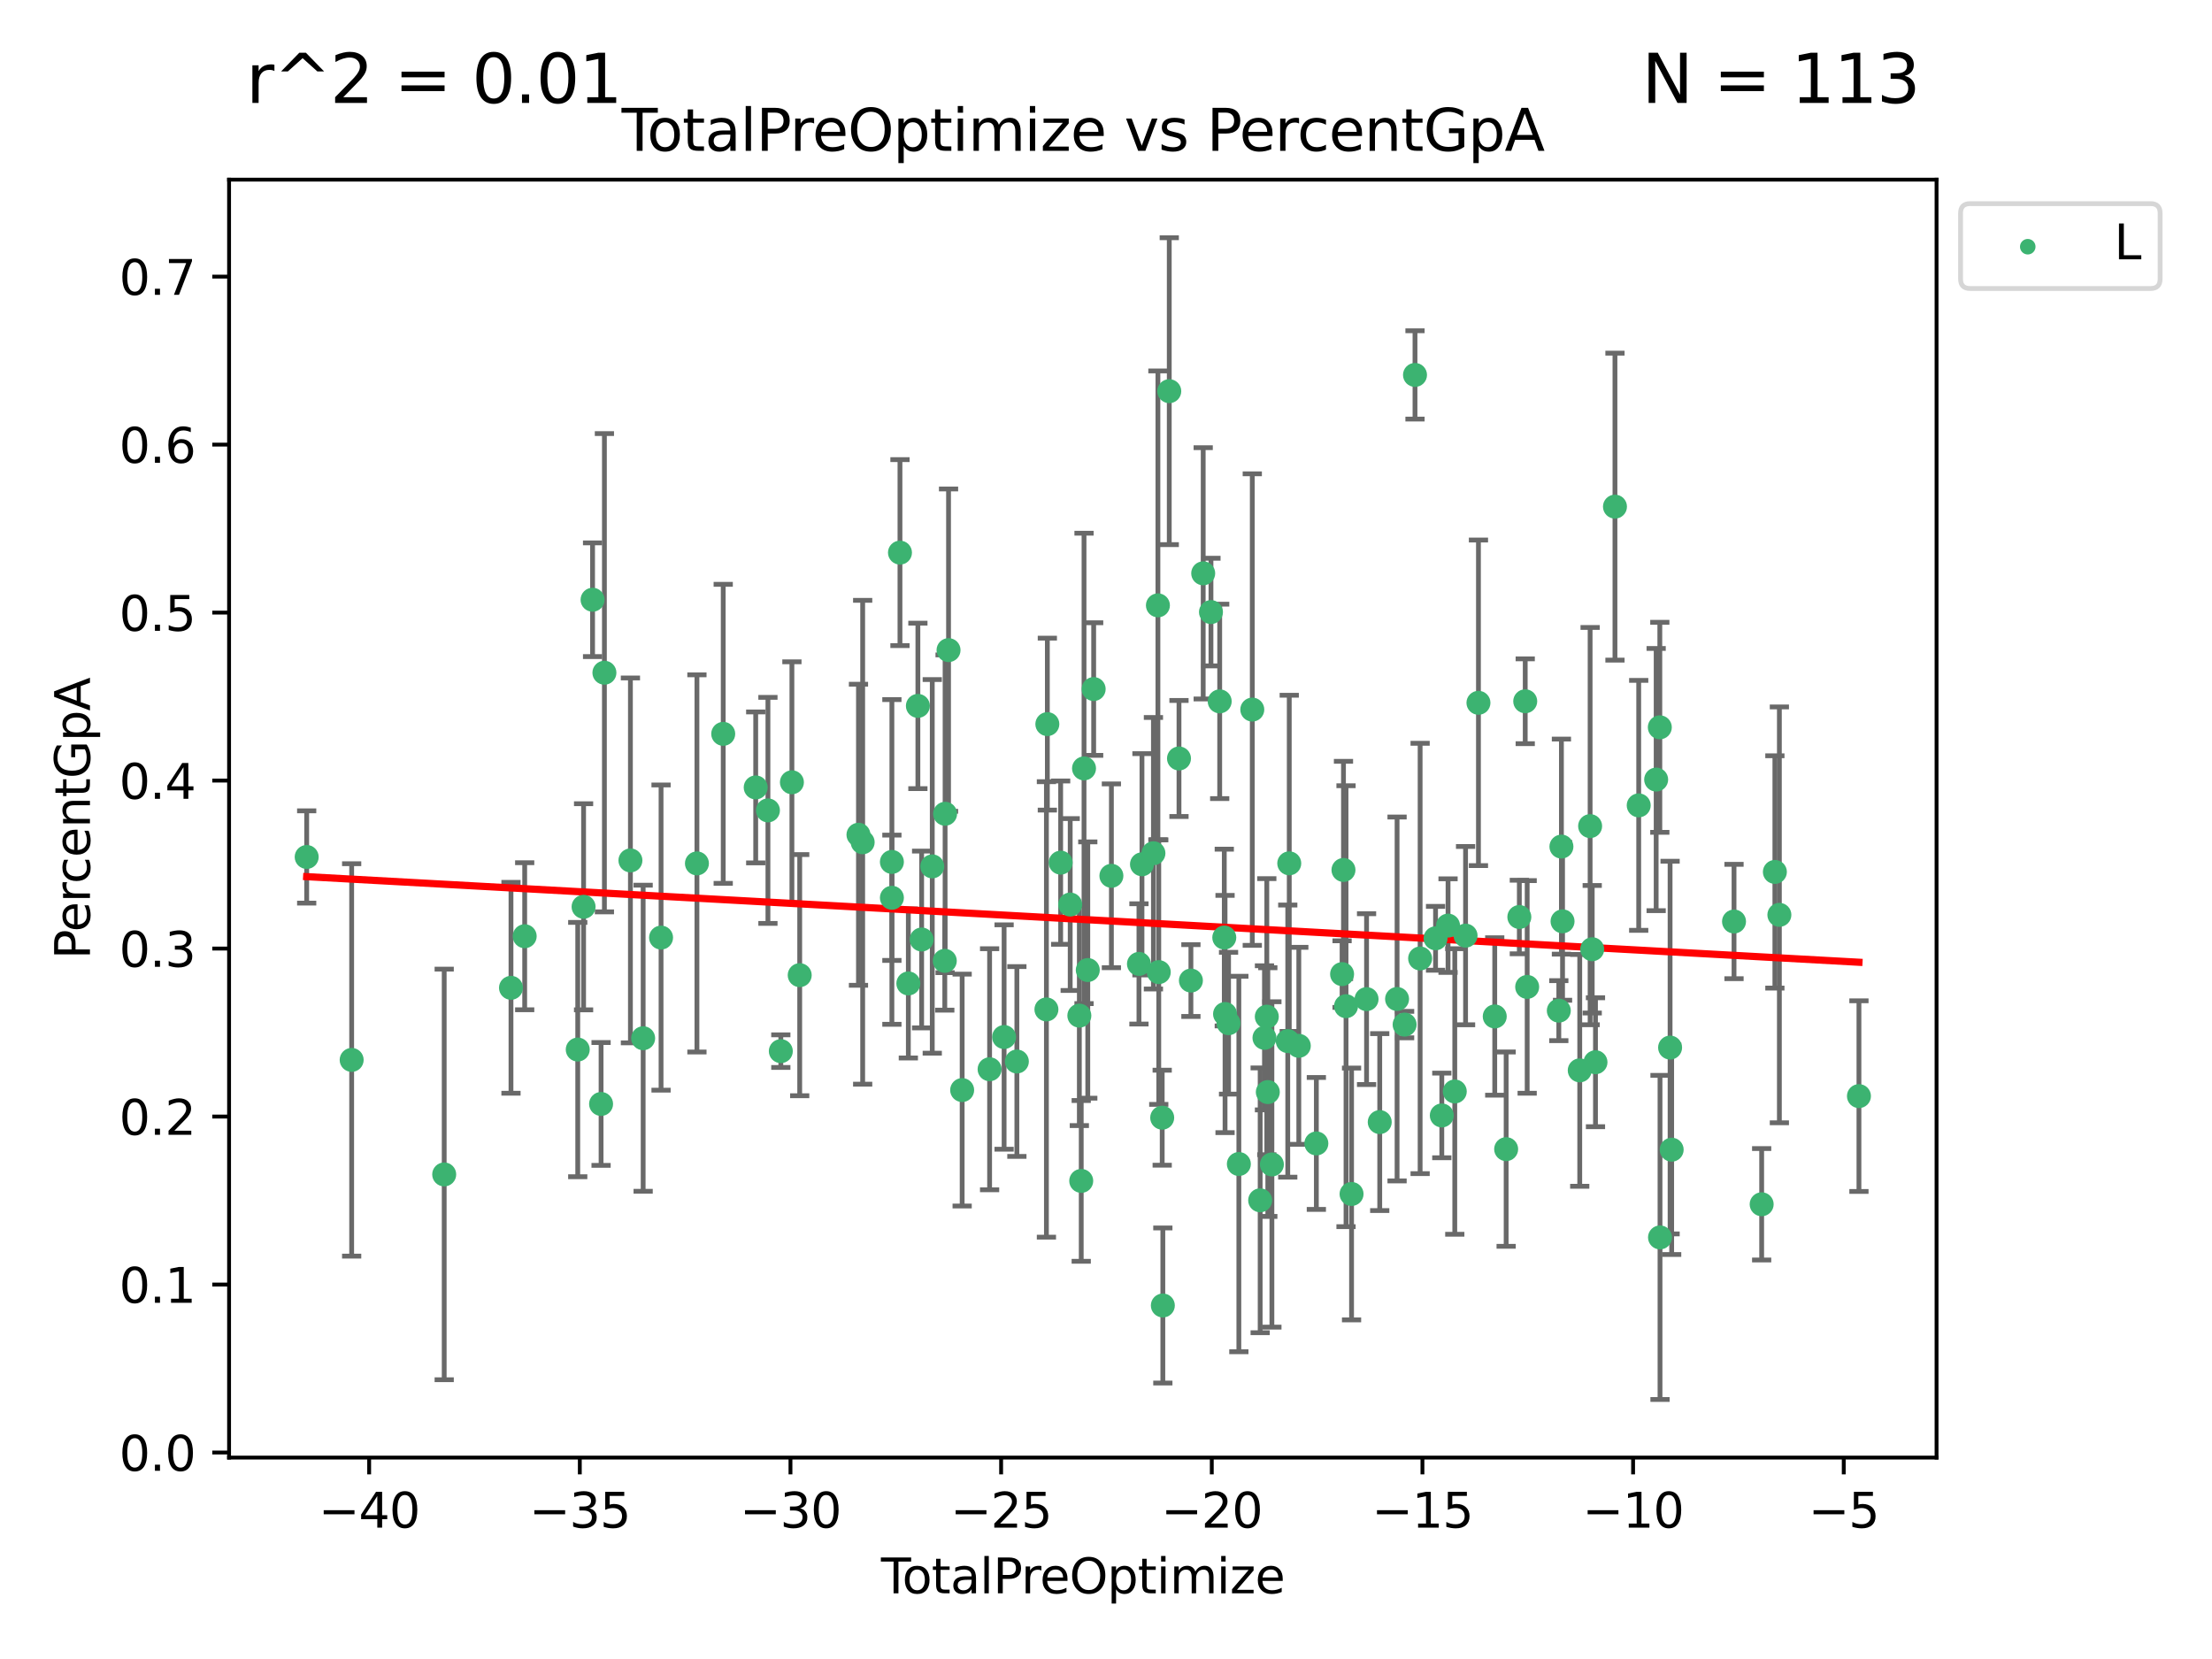 <?xml version="1.0" encoding="utf-8" standalone="no"?>
<!DOCTYPE svg PUBLIC "-//W3C//DTD SVG 1.1//EN"
  "http://www.w3.org/Graphics/SVG/1.1/DTD/svg11.dtd">
<svg xmlns:xlink="http://www.w3.org/1999/xlink" width="460.8pt" height="345.6pt" viewBox="0 0 460.8 345.6" xmlns="http://www.w3.org/2000/svg" version="1.1">
 <defs>
  <style type="text/css">*{stroke-linejoin: round; stroke-linecap: butt}</style>
 </defs>
 <g id="figure_1">
  <g id="patch_1">
   <path d="M 0 345.6 
L 460.8 345.6 
L 460.8 0 
L 0 0 
z
" style="fill: #ffffff"/>
  </g>
  <g id="axes_1">
   <g id="patch_2">
    <path d="M 47.72 303.64 
L 403.42 303.64 
L 403.42 37.422 
L 47.72 37.422 
z
" style="fill: #ffffff"/>
   </g>
   <g id="PathCollection_1">
    <defs>
     <path id="m095f7ce59d" d="M 0 1.118 
C 0.297 1.118 0.581 1 0.791 0.791 
C 1 0.581 1.118 0.297 1.118 0 
C 1.118 -0.297 1 -0.581 0.791 -0.791 
C 0.581 -1 0.297 -1.118 0 -1.118 
C -0.297 -1.118 -0.581 -1 -0.791 -0.791 
C -1 -0.581 -1.118 -0.297 -1.118 0 
C -1.118 0.297 -1 0.581 -0.791 0.791 
C -0.581 1 -0.297 1.118 0 1.118 
z
" style="stroke: #3cb371"/>
    </defs>
    <g clip-path="url(#p5c06873c91)">
     <use xlink:href="#m095f7ce59d" x="63.888" y="178.523" style="fill: #3cb371; stroke: #3cb371"/>
     <use xlink:href="#m095f7ce59d" x="73.258" y="220.798" style="fill: #3cb371; stroke: #3cb371"/>
     <use xlink:href="#m095f7ce59d" x="92.535" y="244.655" style="fill: #3cb371; stroke: #3cb371"/>
     <use xlink:href="#m095f7ce59d" x="106.448" y="205.78" style="fill: #3cb371; stroke: #3cb371"/>
     <use xlink:href="#m095f7ce59d" x="109.302" y="195.032" style="fill: #3cb371; stroke: #3cb371"/>
     <use xlink:href="#m095f7ce59d" x="120.354" y="218.641" style="fill: #3cb371; stroke: #3cb371"/>
     <use xlink:href="#m095f7ce59d" x="121.571" y="188.9" style="fill: #3cb371; stroke: #3cb371"/>
     <use xlink:href="#m095f7ce59d" x="123.443" y="124.935" style="fill: #3cb371; stroke: #3cb371"/>
     <use xlink:href="#m095f7ce59d" x="125.215" y="229.975" style="fill: #3cb371; stroke: #3cb371"/>
     <use xlink:href="#m095f7ce59d" x="125.91" y="140.14" style="fill: #3cb371; stroke: #3cb371"/>
     <use xlink:href="#m095f7ce59d" x="131.329" y="179.24" style="fill: #3cb371; stroke: #3cb371"/>
     <use xlink:href="#m095f7ce59d" x="133.981" y="216.283" style="fill: #3cb371; stroke: #3cb371"/>
     <use xlink:href="#m095f7ce59d" x="137.711" y="195.315" style="fill: #3cb371; stroke: #3cb371"/>
     <use xlink:href="#m095f7ce59d" x="145.183" y="179.863" style="fill: #3cb371; stroke: #3cb371"/>
     <use xlink:href="#m095f7ce59d" x="150.66" y="152.874" style="fill: #3cb371; stroke: #3cb371"/>
     <use xlink:href="#m095f7ce59d" x="157.428" y="164.035" style="fill: #3cb371; stroke: #3cb371"/>
     <use xlink:href="#m095f7ce59d" x="159.975" y="168.819" style="fill: #3cb371; stroke: #3cb371"/>
     <use xlink:href="#m095f7ce59d" x="162.659" y="218.974" style="fill: #3cb371; stroke: #3cb371"/>
     <use xlink:href="#m095f7ce59d" x="164.97" y="162.962" style="fill: #3cb371; stroke: #3cb371"/>
     <use xlink:href="#m095f7ce59d" x="166.594" y="203.143" style="fill: #3cb371; stroke: #3cb371"/>
     <use xlink:href="#m095f7ce59d" x="178.835" y="173.892" style="fill: #3cb371; stroke: #3cb371"/>
     <use xlink:href="#m095f7ce59d" x="179.71" y="175.459" style="fill: #3cb371; stroke: #3cb371"/>
     <use xlink:href="#m095f7ce59d" x="185.798" y="179.557" style="fill: #3cb371; stroke: #3cb371"/>
     <use xlink:href="#m095f7ce59d" x="185.799" y="187.022" style="fill: #3cb371; stroke: #3cb371"/>
     <use xlink:href="#m095f7ce59d" x="187.48" y="115.122" style="fill: #3cb371; stroke: #3cb371"/>
     <use xlink:href="#m095f7ce59d" x="189.225" y="204.869" style="fill: #3cb371; stroke: #3cb371"/>
     <use xlink:href="#m095f7ce59d" x="191.213" y="147.05" style="fill: #3cb371; stroke: #3cb371"/>
     <use xlink:href="#m095f7ce59d" x="191.992" y="195.714" style="fill: #3cb371; stroke: #3cb371"/>
     <use xlink:href="#m095f7ce59d" x="194.207" y="180.484" style="fill: #3cb371; stroke: #3cb371"/>
     <use xlink:href="#m095f7ce59d" x="196.818" y="200.161" style="fill: #3cb371; stroke: #3cb371"/>
     <use xlink:href="#m095f7ce59d" x="196.882" y="169.523" style="fill: #3cb371; stroke: #3cb371"/>
     <use xlink:href="#m095f7ce59d" x="197.599" y="135.432" style="fill: #3cb371; stroke: #3cb371"/>
     <use xlink:href="#m095f7ce59d" x="200.434" y="227.082" style="fill: #3cb371; stroke: #3cb371"/>
     <use xlink:href="#m095f7ce59d" x="206.152" y="222.744" style="fill: #3cb371; stroke: #3cb371"/>
     <use xlink:href="#m095f7ce59d" x="209.173" y="216.031" style="fill: #3cb371; stroke: #3cb371"/>
     <use xlink:href="#m095f7ce59d" x="211.833" y="221.131" style="fill: #3cb371; stroke: #3cb371"/>
     <use xlink:href="#m095f7ce59d" x="217.989" y="210.28" style="fill: #3cb371; stroke: #3cb371"/>
     <use xlink:href="#m095f7ce59d" x="218.182" y="150.845" style="fill: #3cb371; stroke: #3cb371"/>
     <use xlink:href="#m095f7ce59d" x="220.954" y="179.704" style="fill: #3cb371; stroke: #3cb371"/>
     <use xlink:href="#m095f7ce59d" x="222.942" y="188.431" style="fill: #3cb371; stroke: #3cb371"/>
     <use xlink:href="#m095f7ce59d" x="224.848" y="211.575" style="fill: #3cb371; stroke: #3cb371"/>
     <use xlink:href="#m095f7ce59d" x="225.239" y="246.004" style="fill: #3cb371; stroke: #3cb371"/>
     <use xlink:href="#m095f7ce59d" x="225.822" y="160.072" style="fill: #3cb371; stroke: #3cb371"/>
     <use xlink:href="#m095f7ce59d" x="226.605" y="202.077" style="fill: #3cb371; stroke: #3cb371"/>
     <use xlink:href="#m095f7ce59d" x="227.831" y="143.542" style="fill: #3cb371; stroke: #3cb371"/>
     <use xlink:href="#m095f7ce59d" x="231.524" y="182.447" style="fill: #3cb371; stroke: #3cb371"/>
     <use xlink:href="#m095f7ce59d" x="237.265" y="200.797" style="fill: #3cb371; stroke: #3cb371"/>
     <use xlink:href="#m095f7ce59d" x="237.893" y="180.047" style="fill: #3cb371; stroke: #3cb371"/>
     <use xlink:href="#m095f7ce59d" x="240.28" y="177.746" style="fill: #3cb371; stroke: #3cb371"/>
     <use xlink:href="#m095f7ce59d" x="241.215" y="126.106" style="fill: #3cb371; stroke: #3cb371"/>
     <use xlink:href="#m095f7ce59d" x="241.392" y="202.509" style="fill: #3cb371; stroke: #3cb371"/>
     <use xlink:href="#m095f7ce59d" x="242.107" y="232.837" style="fill: #3cb371; stroke: #3cb371"/>
     <use xlink:href="#m095f7ce59d" x="242.241" y="271.956" style="fill: #3cb371; stroke: #3cb371"/>
     <use xlink:href="#m095f7ce59d" x="243.578" y="81.49" style="fill: #3cb371; stroke: #3cb371"/>
     <use xlink:href="#m095f7ce59d" x="245.606" y="158.005" style="fill: #3cb371; stroke: #3cb371"/>
     <use xlink:href="#m095f7ce59d" x="248.088" y="204.268" style="fill: #3cb371; stroke: #3cb371"/>
     <use xlink:href="#m095f7ce59d" x="250.649" y="119.434" style="fill: #3cb371; stroke: #3cb371"/>
     <use xlink:href="#m095f7ce59d" x="252.266" y="127.506" style="fill: #3cb371; stroke: #3cb371"/>
     <use xlink:href="#m095f7ce59d" x="254.085" y="146.108" style="fill: #3cb371; stroke: #3cb371"/>
     <use xlink:href="#m095f7ce59d" x="255.041" y="195.308" style="fill: #3cb371; stroke: #3cb371"/>
     <use xlink:href="#m095f7ce59d" x="255.2" y="211.236" style="fill: #3cb371; stroke: #3cb371"/>
     <use xlink:href="#m095f7ce59d" x="255.93" y="213.153" style="fill: #3cb371; stroke: #3cb371"/>
     <use xlink:href="#m095f7ce59d" x="258.076" y="242.484" style="fill: #3cb371; stroke: #3cb371"/>
     <use xlink:href="#m095f7ce59d" x="260.874" y="147.819" style="fill: #3cb371; stroke: #3cb371"/>
     <use xlink:href="#m095f7ce59d" x="262.516" y="250.047" style="fill: #3cb371; stroke: #3cb371"/>
     <use xlink:href="#m095f7ce59d" x="263.414" y="216.2" style="fill: #3cb371; stroke: #3cb371"/>
     <use xlink:href="#m095f7ce59d" x="263.898" y="211.788" style="fill: #3cb371; stroke: #3cb371"/>
     <use xlink:href="#m095f7ce59d" x="264.109" y="227.5" style="fill: #3cb371; stroke: #3cb371"/>
     <use xlink:href="#m095f7ce59d" x="264.959" y="242.576" style="fill: #3cb371; stroke: #3cb371"/>
     <use xlink:href="#m095f7ce59d" x="268.265" y="216.88" style="fill: #3cb371; stroke: #3cb371"/>
     <use xlink:href="#m095f7ce59d" x="268.575" y="179.849" style="fill: #3cb371; stroke: #3cb371"/>
     <use xlink:href="#m095f7ce59d" x="270.565" y="217.865" style="fill: #3cb371; stroke: #3cb371"/>
     <use xlink:href="#m095f7ce59d" x="274.221" y="238.201" style="fill: #3cb371; stroke: #3cb371"/>
     <use xlink:href="#m095f7ce59d" x="279.581" y="202.925" style="fill: #3cb371; stroke: #3cb371"/>
     <use xlink:href="#m095f7ce59d" x="279.871" y="181.228" style="fill: #3cb371; stroke: #3cb371"/>
     <use xlink:href="#m095f7ce59d" x="280.402" y="209.607" style="fill: #3cb371; stroke: #3cb371"/>
     <use xlink:href="#m095f7ce59d" x="281.554" y="248.728" style="fill: #3cb371; stroke: #3cb371"/>
     <use xlink:href="#m095f7ce59d" x="284.679" y="208.135" style="fill: #3cb371; stroke: #3cb371"/>
     <use xlink:href="#m095f7ce59d" x="287.424" y="233.752" style="fill: #3cb371; stroke: #3cb371"/>
     <use xlink:href="#m095f7ce59d" x="291.036" y="208.105" style="fill: #3cb371; stroke: #3cb371"/>
     <use xlink:href="#m095f7ce59d" x="292.607" y="213.441" style="fill: #3cb371; stroke: #3cb371"/>
     <use xlink:href="#m095f7ce59d" x="294.771" y="78.106" style="fill: #3cb371; stroke: #3cb371"/>
     <use xlink:href="#m095f7ce59d" x="295.838" y="199.666" style="fill: #3cb371; stroke: #3cb371"/>
     <use xlink:href="#m095f7ce59d" x="299.052" y="195.466" style="fill: #3cb371; stroke: #3cb371"/>
     <use xlink:href="#m095f7ce59d" x="300.354" y="232.368" style="fill: #3cb371; stroke: #3cb371"/>
     <use xlink:href="#m095f7ce59d" x="301.654" y="192.819" style="fill: #3cb371; stroke: #3cb371"/>
     <use xlink:href="#m095f7ce59d" x="303.057" y="227.374" style="fill: #3cb371; stroke: #3cb371"/>
     <use xlink:href="#m095f7ce59d" x="305.304" y="194.909" style="fill: #3cb371; stroke: #3cb371"/>
     <use xlink:href="#m095f7ce59d" x="307.989" y="146.407" style="fill: #3cb371; stroke: #3cb371"/>
     <use xlink:href="#m095f7ce59d" x="311.382" y="211.744" style="fill: #3cb371; stroke: #3cb371"/>
     <use xlink:href="#m095f7ce59d" x="313.758" y="239.385" style="fill: #3cb371; stroke: #3cb371"/>
     <use xlink:href="#m095f7ce59d" x="316.506" y="191.028" style="fill: #3cb371; stroke: #3cb371"/>
     <use xlink:href="#m095f7ce59d" x="317.733" y="146.088" style="fill: #3cb371; stroke: #3cb371"/>
     <use xlink:href="#m095f7ce59d" x="318.138" y="205.595" style="fill: #3cb371; stroke: #3cb371"/>
     <use xlink:href="#m095f7ce59d" x="324.729" y="210.536" style="fill: #3cb371; stroke: #3cb371"/>
     <use xlink:href="#m095f7ce59d" x="325.273" y="176.361" style="fill: #3cb371; stroke: #3cb371"/>
     <use xlink:href="#m095f7ce59d" x="325.507" y="191.93" style="fill: #3cb371; stroke: #3cb371"/>
     <use xlink:href="#m095f7ce59d" x="329.089" y="222.979" style="fill: #3cb371; stroke: #3cb371"/>
     <use xlink:href="#m095f7ce59d" x="331.251" y="172.094" style="fill: #3cb371; stroke: #3cb371"/>
     <use xlink:href="#m095f7ce59d" x="331.688" y="197.743" style="fill: #3cb371; stroke: #3cb371"/>
     <use xlink:href="#m095f7ce59d" x="332.369" y="221.282" style="fill: #3cb371; stroke: #3cb371"/>
     <use xlink:href="#m095f7ce59d" x="336.427" y="105.541" style="fill: #3cb371; stroke: #3cb371"/>
     <use xlink:href="#m095f7ce59d" x="341.373" y="167.773" style="fill: #3cb371; stroke: #3cb371"/>
     <use xlink:href="#m095f7ce59d" x="345.007" y="162.398" style="fill: #3cb371; stroke: #3cb371"/>
     <use xlink:href="#m095f7ce59d" x="345.771" y="151.514" style="fill: #3cb371; stroke: #3cb371"/>
     <use xlink:href="#m095f7ce59d" x="345.811" y="257.776" style="fill: #3cb371; stroke: #3cb371"/>
     <use xlink:href="#m095f7ce59d" x="347.91" y="218.228" style="fill: #3cb371; stroke: #3cb371"/>
     <use xlink:href="#m095f7ce59d" x="348.239" y="239.5" style="fill: #3cb371; stroke: #3cb371"/>
     <use xlink:href="#m095f7ce59d" x="361.229" y="191.966" style="fill: #3cb371; stroke: #3cb371"/>
     <use xlink:href="#m095f7ce59d" x="366.986" y="250.871" style="fill: #3cb371; stroke: #3cb371"/>
     <use xlink:href="#m095f7ce59d" x="369.74" y="181.638" style="fill: #3cb371; stroke: #3cb371"/>
     <use xlink:href="#m095f7ce59d" x="370.677" y="190.581" style="fill: #3cb371; stroke: #3cb371"/>
     <use xlink:href="#m095f7ce59d" x="387.252" y="228.339" style="fill: #3cb371; stroke: #3cb371"/>
    </g>
   </g>
   <g id="matplotlib.axis_1">
    <g id="xtick_1">
     <g id="line2d_1">
      <defs>
       <path id="md1f3d5cf5e" d="M 0 0 
L 0 3.5 
" style="stroke: #000000; stroke-width: 0.8"/>
      </defs>
      <g>
       <use xlink:href="#md1f3d5cf5e" x="76.901" y="303.64" style="stroke: #000000; stroke-width: 0.8"/>
      </g>
     </g>
     <g id="text_1">
      <!-- −40 -->
      <g transform="translate(66.349 318.238)scale(0.1 -0.1)">
       <defs>
        <path id="DejaVuSans-2212" d="M 678 2272 
L 4684 2272 
L 4684 1741 
L 678 1741 
L 678 2272 
z
" transform="scale(0.016)"/>
        <path id="DejaVuSans-34" d="M 2419 4116 
L 825 1625 
L 2419 1625 
L 2419 4116 
z
M 2253 4666 
L 3047 4666 
L 3047 1625 
L 3713 1625 
L 3713 1100 
L 3047 1100 
L 3047 0 
L 2419 0 
L 2419 1100 
L 313 1100 
L 313 1709 
L 2253 4666 
z
" transform="scale(0.016)"/>
        <path id="DejaVuSans-30" d="M 2034 4250 
Q 1547 4250 1301 3770 
Q 1056 3291 1056 2328 
Q 1056 1369 1301 889 
Q 1547 409 2034 409 
Q 2525 409 2770 889 
Q 3016 1369 3016 2328 
Q 3016 3291 2770 3770 
Q 2525 4250 2034 4250 
z
M 2034 4750 
Q 2819 4750 3233 4129 
Q 3647 3509 3647 2328 
Q 3647 1150 3233 529 
Q 2819 -91 2034 -91 
Q 1250 -91 836 529 
Q 422 1150 422 2328 
Q 422 3509 836 4129 
Q 1250 4750 2034 4750 
z
" transform="scale(0.016)"/>
       </defs>
       <use xlink:href="#DejaVuSans-2212"/>
       <use xlink:href="#DejaVuSans-34" x="83.789"/>
       <use xlink:href="#DejaVuSans-30" x="147.412"/>
      </g>
     </g>
    </g>
    <g id="xtick_2">
     <g id="line2d_2">
      <g>
       <use xlink:href="#md1f3d5cf5e" x="120.785" y="303.64" style="stroke: #000000; stroke-width: 0.8"/>
      </g>
     </g>
     <g id="text_2">
      <!-- −35 -->
      <g transform="translate(110.233 318.238)scale(0.1 -0.1)">
       <defs>
        <path id="DejaVuSans-33" d="M 2597 2516 
Q 3050 2419 3304 2112 
Q 3559 1806 3559 1356 
Q 3559 666 3084 287 
Q 2609 -91 1734 -91 
Q 1441 -91 1130 -33 
Q 819 25 488 141 
L 488 750 
Q 750 597 1062 519 
Q 1375 441 1716 441 
Q 2309 441 2620 675 
Q 2931 909 2931 1356 
Q 2931 1769 2642 2001 
Q 2353 2234 1838 2234 
L 1294 2234 
L 1294 2753 
L 1863 2753 
Q 2328 2753 2575 2939 
Q 2822 3125 2822 3475 
Q 2822 3834 2567 4026 
Q 2313 4219 1838 4219 
Q 1578 4219 1281 4162 
Q 984 4106 628 3988 
L 628 4550 
Q 988 4650 1302 4700 
Q 1616 4750 1894 4750 
Q 2613 4750 3031 4423 
Q 3450 4097 3450 3541 
Q 3450 3153 3228 2886 
Q 3006 2619 2597 2516 
z
" transform="scale(0.016)"/>
        <path id="DejaVuSans-35" d="M 691 4666 
L 3169 4666 
L 3169 4134 
L 1269 4134 
L 1269 2991 
Q 1406 3038 1543 3061 
Q 1681 3084 1819 3084 
Q 2600 3084 3056 2656 
Q 3513 2228 3513 1497 
Q 3513 744 3044 326 
Q 2575 -91 1722 -91 
Q 1428 -91 1123 -41 
Q 819 9 494 109 
L 494 744 
Q 775 591 1075 516 
Q 1375 441 1709 441 
Q 2250 441 2565 725 
Q 2881 1009 2881 1497 
Q 2881 1984 2565 2268 
Q 2250 2553 1709 2553 
Q 1456 2553 1204 2497 
Q 953 2441 691 2322 
L 691 4666 
z
" transform="scale(0.016)"/>
       </defs>
       <use xlink:href="#DejaVuSans-2212"/>
       <use xlink:href="#DejaVuSans-33" x="83.789"/>
       <use xlink:href="#DejaVuSans-35" x="147.412"/>
      </g>
     </g>
    </g>
    <g id="xtick_3">
     <g id="line2d_3">
      <g>
       <use xlink:href="#md1f3d5cf5e" x="164.668" y="303.64" style="stroke: #000000; stroke-width: 0.8"/>
      </g>
     </g>
     <g id="text_3">
      <!-- −30 -->
      <g transform="translate(154.116 318.238)scale(0.1 -0.1)">
       <use xlink:href="#DejaVuSans-2212"/>
       <use xlink:href="#DejaVuSans-33" x="83.789"/>
       <use xlink:href="#DejaVuSans-30" x="147.412"/>
      </g>
     </g>
    </g>
    <g id="xtick_4">
     <g id="line2d_4">
      <g>
       <use xlink:href="#md1f3d5cf5e" x="208.552" y="303.64" style="stroke: #000000; stroke-width: 0.8"/>
      </g>
     </g>
     <g id="text_4">
      <!-- −25 -->
      <g transform="translate(198 318.238)scale(0.1 -0.1)">
       <defs>
        <path id="DejaVuSans-32" d="M 1228 531 
L 3431 531 
L 3431 0 
L 469 0 
L 469 531 
Q 828 903 1448 1529 
Q 2069 2156 2228 2338 
Q 2531 2678 2651 2914 
Q 2772 3150 2772 3378 
Q 2772 3750 2511 3984 
Q 2250 4219 1831 4219 
Q 1534 4219 1204 4116 
Q 875 4013 500 3803 
L 500 4441 
Q 881 4594 1212 4672 
Q 1544 4750 1819 4750 
Q 2544 4750 2975 4387 
Q 3406 4025 3406 3419 
Q 3406 3131 3298 2873 
Q 3191 2616 2906 2266 
Q 2828 2175 2409 1742 
Q 1991 1309 1228 531 
z
" transform="scale(0.016)"/>
       </defs>
       <use xlink:href="#DejaVuSans-2212"/>
       <use xlink:href="#DejaVuSans-32" x="83.789"/>
       <use xlink:href="#DejaVuSans-35" x="147.412"/>
      </g>
     </g>
    </g>
    <g id="xtick_5">
     <g id="line2d_5">
      <g>
       <use xlink:href="#md1f3d5cf5e" x="252.436" y="303.64" style="stroke: #000000; stroke-width: 0.8"/>
      </g>
     </g>
     <g id="text_5">
      <!-- −20 -->
      <g transform="translate(241.883 318.238)scale(0.1 -0.1)">
       <use xlink:href="#DejaVuSans-2212"/>
       <use xlink:href="#DejaVuSans-32" x="83.789"/>
       <use xlink:href="#DejaVuSans-30" x="147.412"/>
      </g>
     </g>
    </g>
    <g id="xtick_6">
     <g id="line2d_6">
      <g>
       <use xlink:href="#md1f3d5cf5e" x="296.319" y="303.64" style="stroke: #000000; stroke-width: 0.8"/>
      </g>
     </g>
     <g id="text_6">
      <!-- −15 -->
      <g transform="translate(285.767 318.238)scale(0.1 -0.1)">
       <defs>
        <path id="DejaVuSans-31" d="M 794 531 
L 1825 531 
L 1825 4091 
L 703 3866 
L 703 4441 
L 1819 4666 
L 2450 4666 
L 2450 531 
L 3481 531 
L 3481 0 
L 794 0 
L 794 531 
z
" transform="scale(0.016)"/>
       </defs>
       <use xlink:href="#DejaVuSans-2212"/>
       <use xlink:href="#DejaVuSans-31" x="83.789"/>
       <use xlink:href="#DejaVuSans-35" x="147.412"/>
      </g>
     </g>
    </g>
    <g id="xtick_7">
     <g id="line2d_7">
      <g>
       <use xlink:href="#md1f3d5cf5e" x="340.203" y="303.64" style="stroke: #000000; stroke-width: 0.8"/>
      </g>
     </g>
     <g id="text_7">
      <!-- −10 -->
      <g transform="translate(329.65 318.238)scale(0.1 -0.1)">
       <use xlink:href="#DejaVuSans-2212"/>
       <use xlink:href="#DejaVuSans-31" x="83.789"/>
       <use xlink:href="#DejaVuSans-30" x="147.412"/>
      </g>
     </g>
    </g>
    <g id="xtick_8">
     <g id="line2d_8">
      <g>
       <use xlink:href="#md1f3d5cf5e" x="384.086" y="303.64" style="stroke: #000000; stroke-width: 0.8"/>
      </g>
     </g>
     <g id="text_8">
      <!-- −5 -->
      <g transform="translate(376.715 318.238)scale(0.1 -0.1)">
       <use xlink:href="#DejaVuSans-2212"/>
       <use xlink:href="#DejaVuSans-35" x="83.789"/>
      </g>
     </g>
    </g>
    <g id="text_9">
     <!-- TotalPreOptimize -->
     <g transform="translate(183.527 331.917)scale(0.1 -0.1)">
      <defs>
       <path id="DejaVuSans-54" d="M -19 4666 
L 3928 4666 
L 3928 4134 
L 2272 4134 
L 2272 0 
L 1638 0 
L 1638 4134 
L -19 4134 
L -19 4666 
z
" transform="scale(0.016)"/>
       <path id="DejaVuSans-6f" d="M 1959 3097 
Q 1497 3097 1228 2736 
Q 959 2375 959 1747 
Q 959 1119 1226 758 
Q 1494 397 1959 397 
Q 2419 397 2687 759 
Q 2956 1122 2956 1747 
Q 2956 2369 2687 2733 
Q 2419 3097 1959 3097 
z
M 1959 3584 
Q 2709 3584 3137 3096 
Q 3566 2609 3566 1747 
Q 3566 888 3137 398 
Q 2709 -91 1959 -91 
Q 1206 -91 779 398 
Q 353 888 353 1747 
Q 353 2609 779 3096 
Q 1206 3584 1959 3584 
z
" transform="scale(0.016)"/>
       <path id="DejaVuSans-74" d="M 1172 4494 
L 1172 3500 
L 2356 3500 
L 2356 3053 
L 1172 3053 
L 1172 1153 
Q 1172 725 1289 603 
Q 1406 481 1766 481 
L 2356 481 
L 2356 0 
L 1766 0 
Q 1100 0 847 248 
Q 594 497 594 1153 
L 594 3053 
L 172 3053 
L 172 3500 
L 594 3500 
L 594 4494 
L 1172 4494 
z
" transform="scale(0.016)"/>
       <path id="DejaVuSans-61" d="M 2194 1759 
Q 1497 1759 1228 1600 
Q 959 1441 959 1056 
Q 959 750 1161 570 
Q 1363 391 1709 391 
Q 2188 391 2477 730 
Q 2766 1069 2766 1631 
L 2766 1759 
L 2194 1759 
z
M 3341 1997 
L 3341 0 
L 2766 0 
L 2766 531 
Q 2569 213 2275 61 
Q 1981 -91 1556 -91 
Q 1019 -91 701 211 
Q 384 513 384 1019 
Q 384 1609 779 1909 
Q 1175 2209 1959 2209 
L 2766 2209 
L 2766 2266 
Q 2766 2663 2505 2880 
Q 2244 3097 1772 3097 
Q 1472 3097 1187 3025 
Q 903 2953 641 2809 
L 641 3341 
Q 956 3463 1253 3523 
Q 1550 3584 1831 3584 
Q 2591 3584 2966 3190 
Q 3341 2797 3341 1997 
z
" transform="scale(0.016)"/>
       <path id="DejaVuSans-6c" d="M 603 4863 
L 1178 4863 
L 1178 0 
L 603 0 
L 603 4863 
z
" transform="scale(0.016)"/>
       <path id="DejaVuSans-50" d="M 1259 4147 
L 1259 2394 
L 2053 2394 
Q 2494 2394 2734 2622 
Q 2975 2850 2975 3272 
Q 2975 3691 2734 3919 
Q 2494 4147 2053 4147 
L 1259 4147 
z
M 628 4666 
L 2053 4666 
Q 2838 4666 3239 4311 
Q 3641 3956 3641 3272 
Q 3641 2581 3239 2228 
Q 2838 1875 2053 1875 
L 1259 1875 
L 1259 0 
L 628 0 
L 628 4666 
z
" transform="scale(0.016)"/>
       <path id="DejaVuSans-72" d="M 2631 2963 
Q 2534 3019 2420 3045 
Q 2306 3072 2169 3072 
Q 1681 3072 1420 2755 
Q 1159 2438 1159 1844 
L 1159 0 
L 581 0 
L 581 3500 
L 1159 3500 
L 1159 2956 
Q 1341 3275 1631 3429 
Q 1922 3584 2338 3584 
Q 2397 3584 2469 3576 
Q 2541 3569 2628 3553 
L 2631 2963 
z
" transform="scale(0.016)"/>
       <path id="DejaVuSans-65" d="M 3597 1894 
L 3597 1613 
L 953 1613 
Q 991 1019 1311 708 
Q 1631 397 2203 397 
Q 2534 397 2845 478 
Q 3156 559 3463 722 
L 3463 178 
Q 3153 47 2828 -22 
Q 2503 -91 2169 -91 
Q 1331 -91 842 396 
Q 353 884 353 1716 
Q 353 2575 817 3079 
Q 1281 3584 2069 3584 
Q 2775 3584 3186 3129 
Q 3597 2675 3597 1894 
z
M 3022 2063 
Q 3016 2534 2758 2815 
Q 2500 3097 2075 3097 
Q 1594 3097 1305 2825 
Q 1016 2553 972 2059 
L 3022 2063 
z
" transform="scale(0.016)"/>
       <path id="DejaVuSans-4f" d="M 2522 4238 
Q 1834 4238 1429 3725 
Q 1025 3213 1025 2328 
Q 1025 1447 1429 934 
Q 1834 422 2522 422 
Q 3209 422 3611 934 
Q 4013 1447 4013 2328 
Q 4013 3213 3611 3725 
Q 3209 4238 2522 4238 
z
M 2522 4750 
Q 3503 4750 4090 4092 
Q 4678 3434 4678 2328 
Q 4678 1225 4090 567 
Q 3503 -91 2522 -91 
Q 1538 -91 948 565 
Q 359 1222 359 2328 
Q 359 3434 948 4092 
Q 1538 4750 2522 4750 
z
" transform="scale(0.016)"/>
       <path id="DejaVuSans-70" d="M 1159 525 
L 1159 -1331 
L 581 -1331 
L 581 3500 
L 1159 3500 
L 1159 2969 
Q 1341 3281 1617 3432 
Q 1894 3584 2278 3584 
Q 2916 3584 3314 3078 
Q 3713 2572 3713 1747 
Q 3713 922 3314 415 
Q 2916 -91 2278 -91 
Q 1894 -91 1617 61 
Q 1341 213 1159 525 
z
M 3116 1747 
Q 3116 2381 2855 2742 
Q 2594 3103 2138 3103 
Q 1681 3103 1420 2742 
Q 1159 2381 1159 1747 
Q 1159 1113 1420 752 
Q 1681 391 2138 391 
Q 2594 391 2855 752 
Q 3116 1113 3116 1747 
z
" transform="scale(0.016)"/>
       <path id="DejaVuSans-69" d="M 603 3500 
L 1178 3500 
L 1178 0 
L 603 0 
L 603 3500 
z
M 603 4863 
L 1178 4863 
L 1178 4134 
L 603 4134 
L 603 4863 
z
" transform="scale(0.016)"/>
       <path id="DejaVuSans-6d" d="M 3328 2828 
Q 3544 3216 3844 3400 
Q 4144 3584 4550 3584 
Q 5097 3584 5394 3201 
Q 5691 2819 5691 2113 
L 5691 0 
L 5113 0 
L 5113 2094 
Q 5113 2597 4934 2840 
Q 4756 3084 4391 3084 
Q 3944 3084 3684 2787 
Q 3425 2491 3425 1978 
L 3425 0 
L 2847 0 
L 2847 2094 
Q 2847 2600 2669 2842 
Q 2491 3084 2119 3084 
Q 1678 3084 1418 2786 
Q 1159 2488 1159 1978 
L 1159 0 
L 581 0 
L 581 3500 
L 1159 3500 
L 1159 2956 
Q 1356 3278 1631 3431 
Q 1906 3584 2284 3584 
Q 2666 3584 2933 3390 
Q 3200 3197 3328 2828 
z
" transform="scale(0.016)"/>
       <path id="DejaVuSans-7a" d="M 353 3500 
L 3084 3500 
L 3084 2975 
L 922 459 
L 3084 459 
L 3084 0 
L 275 0 
L 275 525 
L 2438 3041 
L 353 3041 
L 353 3500 
z
" transform="scale(0.016)"/>
      </defs>
      <use xlink:href="#DejaVuSans-54"/>
      <use xlink:href="#DejaVuSans-6f" x="44.084"/>
      <use xlink:href="#DejaVuSans-74" x="105.266"/>
      <use xlink:href="#DejaVuSans-61" x="144.475"/>
      <use xlink:href="#DejaVuSans-6c" x="205.754"/>
      <use xlink:href="#DejaVuSans-50" x="233.537"/>
      <use xlink:href="#DejaVuSans-72" x="292.09"/>
      <use xlink:href="#DejaVuSans-65" x="330.953"/>
      <use xlink:href="#DejaVuSans-4f" x="392.477"/>
      <use xlink:href="#DejaVuSans-70" x="471.188"/>
      <use xlink:href="#DejaVuSans-74" x="534.664"/>
      <use xlink:href="#DejaVuSans-69" x="573.873"/>
      <use xlink:href="#DejaVuSans-6d" x="601.656"/>
      <use xlink:href="#DejaVuSans-69" x="699.068"/>
      <use xlink:href="#DejaVuSans-7a" x="726.852"/>
      <use xlink:href="#DejaVuSans-65" x="779.342"/>
     </g>
    </g>
   </g>
   <g id="matplotlib.axis_2">
    <g id="ytick_1">
     <g id="line2d_9">
      <defs>
       <path id="mcd83e4d293" d="M 0 0 
L -3.5 0 
" style="stroke: #000000; stroke-width: 0.8"/>
      </defs>
      <g>
       <use xlink:href="#mcd83e4d293" x="47.72" y="302.591" style="stroke: #000000; stroke-width: 0.8"/>
      </g>
     </g>
     <g id="text_10">
      <!-- 0.0 -->
      <g transform="translate(24.817 306.39)scale(0.1 -0.1)">
       <defs>
        <path id="DejaVuSans-2e" d="M 684 794 
L 1344 794 
L 1344 0 
L 684 0 
L 684 794 
z
" transform="scale(0.016)"/>
       </defs>
       <use xlink:href="#DejaVuSans-30"/>
       <use xlink:href="#DejaVuSans-2e" x="63.623"/>
       <use xlink:href="#DejaVuSans-30" x="95.41"/>
      </g>
     </g>
    </g>
    <g id="ytick_2">
     <g id="line2d_10">
      <g>
       <use xlink:href="#mcd83e4d293" x="47.72" y="267.595" style="stroke: #000000; stroke-width: 0.8"/>
      </g>
     </g>
     <g id="text_11">
      <!-- 0.1 -->
      <g transform="translate(24.817 271.394)scale(0.1 -0.1)">
       <use xlink:href="#DejaVuSans-30"/>
       <use xlink:href="#DejaVuSans-2e" x="63.623"/>
       <use xlink:href="#DejaVuSans-31" x="95.41"/>
      </g>
     </g>
    </g>
    <g id="ytick_3">
     <g id="line2d_11">
      <g>
       <use xlink:href="#mcd83e4d293" x="47.72" y="232.6" style="stroke: #000000; stroke-width: 0.8"/>
      </g>
     </g>
     <g id="text_12">
      <!-- 0.2 -->
      <g transform="translate(24.817 236.399)scale(0.1 -0.1)">
       <use xlink:href="#DejaVuSans-30"/>
       <use xlink:href="#DejaVuSans-2e" x="63.623"/>
       <use xlink:href="#DejaVuSans-32" x="95.41"/>
      </g>
     </g>
    </g>
    <g id="ytick_4">
     <g id="line2d_12">
      <g>
       <use xlink:href="#mcd83e4d293" x="47.72" y="197.604" style="stroke: #000000; stroke-width: 0.8"/>
      </g>
     </g>
     <g id="text_13">
      <!-- 0.3 -->
      <g transform="translate(24.817 201.403)scale(0.1 -0.1)">
       <use xlink:href="#DejaVuSans-30"/>
       <use xlink:href="#DejaVuSans-2e" x="63.623"/>
       <use xlink:href="#DejaVuSans-33" x="95.41"/>
      </g>
     </g>
    </g>
    <g id="ytick_5">
     <g id="line2d_13">
      <g>
       <use xlink:href="#mcd83e4d293" x="47.72" y="162.608" style="stroke: #000000; stroke-width: 0.8"/>
      </g>
     </g>
     <g id="text_14">
      <!-- 0.4 -->
      <g transform="translate(24.817 166.408)scale(0.1 -0.1)">
       <use xlink:href="#DejaVuSans-30"/>
       <use xlink:href="#DejaVuSans-2e" x="63.623"/>
       <use xlink:href="#DejaVuSans-34" x="95.41"/>
      </g>
     </g>
    </g>
    <g id="ytick_6">
     <g id="line2d_14">
      <g>
       <use xlink:href="#mcd83e4d293" x="47.72" y="127.613" style="stroke: #000000; stroke-width: 0.8"/>
      </g>
     </g>
     <g id="text_15">
      <!-- 0.5 -->
      <g transform="translate(24.817 131.412)scale(0.1 -0.1)">
       <use xlink:href="#DejaVuSans-30"/>
       <use xlink:href="#DejaVuSans-2e" x="63.623"/>
       <use xlink:href="#DejaVuSans-35" x="95.41"/>
      </g>
     </g>
    </g>
    <g id="ytick_7">
     <g id="line2d_15">
      <g>
       <use xlink:href="#mcd83e4d293" x="47.72" y="92.617" style="stroke: #000000; stroke-width: 0.8"/>
      </g>
     </g>
     <g id="text_16">
      <!-- 0.6 -->
      <g transform="translate(24.817 96.416)scale(0.1 -0.1)">
       <defs>
        <path id="DejaVuSans-36" d="M 2113 2584 
Q 1688 2584 1439 2293 
Q 1191 2003 1191 1497 
Q 1191 994 1439 701 
Q 1688 409 2113 409 
Q 2538 409 2786 701 
Q 3034 994 3034 1497 
Q 3034 2003 2786 2293 
Q 2538 2584 2113 2584 
z
M 3366 4563 
L 3366 3988 
Q 3128 4100 2886 4159 
Q 2644 4219 2406 4219 
Q 1781 4219 1451 3797 
Q 1122 3375 1075 2522 
Q 1259 2794 1537 2939 
Q 1816 3084 2150 3084 
Q 2853 3084 3261 2657 
Q 3669 2231 3669 1497 
Q 3669 778 3244 343 
Q 2819 -91 2113 -91 
Q 1303 -91 875 529 
Q 447 1150 447 2328 
Q 447 3434 972 4092 
Q 1497 4750 2381 4750 
Q 2619 4750 2861 4703 
Q 3103 4656 3366 4563 
z
" transform="scale(0.016)"/>
       </defs>
       <use xlink:href="#DejaVuSans-30"/>
       <use xlink:href="#DejaVuSans-2e" x="63.623"/>
       <use xlink:href="#DejaVuSans-36" x="95.41"/>
      </g>
     </g>
    </g>
    <g id="ytick_8">
     <g id="line2d_16">
      <g>
       <use xlink:href="#mcd83e4d293" x="47.72" y="57.622" style="stroke: #000000; stroke-width: 0.8"/>
      </g>
     </g>
     <g id="text_17">
      <!-- 0.7 -->
      <g transform="translate(24.817 61.421)scale(0.1 -0.1)">
       <defs>
        <path id="DejaVuSans-37" d="M 525 4666 
L 3525 4666 
L 3525 4397 
L 1831 0 
L 1172 0 
L 2766 4134 
L 525 4134 
L 525 4666 
z
" transform="scale(0.016)"/>
       </defs>
       <use xlink:href="#DejaVuSans-30"/>
       <use xlink:href="#DejaVuSans-2e" x="63.623"/>
       <use xlink:href="#DejaVuSans-37" x="95.41"/>
      </g>
     </g>
    </g>
    <g id="text_18">
     <!-- PercentGpA -->
     <g transform="translate(18.737 199.807)rotate(-90)scale(0.1 -0.1)">
      <defs>
       <path id="DejaVuSans-63" d="M 3122 3366 
L 3122 2828 
Q 2878 2963 2633 3030 
Q 2388 3097 2138 3097 
Q 1578 3097 1268 2742 
Q 959 2388 959 1747 
Q 959 1106 1268 751 
Q 1578 397 2138 397 
Q 2388 397 2633 464 
Q 2878 531 3122 666 
L 3122 134 
Q 2881 22 2623 -34 
Q 2366 -91 2075 -91 
Q 1284 -91 818 406 
Q 353 903 353 1747 
Q 353 2603 823 3093 
Q 1294 3584 2113 3584 
Q 2378 3584 2631 3529 
Q 2884 3475 3122 3366 
z
" transform="scale(0.016)"/>
       <path id="DejaVuSans-6e" d="M 3513 2113 
L 3513 0 
L 2938 0 
L 2938 2094 
Q 2938 2591 2744 2837 
Q 2550 3084 2163 3084 
Q 1697 3084 1428 2787 
Q 1159 2491 1159 1978 
L 1159 0 
L 581 0 
L 581 3500 
L 1159 3500 
L 1159 2956 
Q 1366 3272 1645 3428 
Q 1925 3584 2291 3584 
Q 2894 3584 3203 3211 
Q 3513 2838 3513 2113 
z
" transform="scale(0.016)"/>
       <path id="DejaVuSans-47" d="M 3809 666 
L 3809 1919 
L 2778 1919 
L 2778 2438 
L 4434 2438 
L 4434 434 
Q 4069 175 3628 42 
Q 3188 -91 2688 -91 
Q 1594 -91 976 548 
Q 359 1188 359 2328 
Q 359 3472 976 4111 
Q 1594 4750 2688 4750 
Q 3144 4750 3555 4637 
Q 3966 4525 4313 4306 
L 4313 3634 
Q 3963 3931 3569 4081 
Q 3175 4231 2741 4231 
Q 1884 4231 1454 3753 
Q 1025 3275 1025 2328 
Q 1025 1384 1454 906 
Q 1884 428 2741 428 
Q 3075 428 3337 486 
Q 3600 544 3809 666 
z
" transform="scale(0.016)"/>
       <path id="DejaVuSans-41" d="M 2188 4044 
L 1331 1722 
L 3047 1722 
L 2188 4044 
z
M 1831 4666 
L 2547 4666 
L 4325 0 
L 3669 0 
L 3244 1197 
L 1141 1197 
L 716 0 
L 50 0 
L 1831 4666 
z
" transform="scale(0.016)"/>
      </defs>
      <use xlink:href="#DejaVuSans-50"/>
      <use xlink:href="#DejaVuSans-65" x="56.678"/>
      <use xlink:href="#DejaVuSans-72" x="118.201"/>
      <use xlink:href="#DejaVuSans-63" x="157.064"/>
      <use xlink:href="#DejaVuSans-65" x="212.045"/>
      <use xlink:href="#DejaVuSans-6e" x="273.568"/>
      <use xlink:href="#DejaVuSans-74" x="336.947"/>
      <use xlink:href="#DejaVuSans-47" x="376.156"/>
      <use xlink:href="#DejaVuSans-70" x="453.646"/>
      <use xlink:href="#DejaVuSans-41" x="517.123"/>
     </g>
    </g>
   </g>
   <g id="LineCollection_1">
    <path d="M 63.888 188.133 
L 63.888 168.912 
" clip-path="url(#p5c06873c91)" style="fill: none; stroke: #696969"/>
    <path d="M 73.258 261.671 
L 73.258 179.925 
" clip-path="url(#p5c06873c91)" style="fill: none; stroke: #696969"/>
    <path d="M 92.535 287.421 
L 92.535 201.889 
" clip-path="url(#p5c06873c91)" style="fill: none; stroke: #696969"/>
    <path d="M 106.448 227.743 
L 106.448 183.817 
" clip-path="url(#p5c06873c91)" style="fill: none; stroke: #696969"/>
    <path d="M 109.302 210.349 
L 109.302 179.716 
" clip-path="url(#p5c06873c91)" style="fill: none; stroke: #696969"/>
    <path d="M 120.354 245.132 
L 120.354 192.151 
" clip-path="url(#p5c06873c91)" style="fill: none; stroke: #696969"/>
    <path d="M 121.571 210.37 
L 121.571 167.431 
" clip-path="url(#p5c06873c91)" style="fill: none; stroke: #696969"/>
    <path d="M 123.443 136.778 
L 123.443 113.092 
" clip-path="url(#p5c06873c91)" style="fill: none; stroke: #696969"/>
    <path d="M 125.215 242.77 
L 125.215 217.18 
" clip-path="url(#p5c06873c91)" style="fill: none; stroke: #696969"/>
    <path d="M 125.91 189.961 
L 125.91 90.32 
" clip-path="url(#p5c06873c91)" style="fill: none; stroke: #696969"/>
    <path d="M 131.329 217.244 
L 131.329 141.236 
" clip-path="url(#p5c06873c91)" style="fill: none; stroke: #696969"/>
    <path d="M 133.981 248.166 
L 133.981 184.4 
" clip-path="url(#p5c06873c91)" style="fill: none; stroke: #696969"/>
    <path d="M 137.711 227.103 
L 137.711 163.526 
" clip-path="url(#p5c06873c91)" style="fill: none; stroke: #696969"/>
    <path d="M 145.183 219.148 
L 145.183 140.578 
" clip-path="url(#p5c06873c91)" style="fill: none; stroke: #696969"/>
    <path d="M 150.66 184.022 
L 150.66 121.726 
" clip-path="url(#p5c06873c91)" style="fill: none; stroke: #696969"/>
    <path d="M 157.428 179.758 
L 157.428 148.311 
" clip-path="url(#p5c06873c91)" style="fill: none; stroke: #696969"/>
    <path d="M 159.975 192.364 
L 159.975 145.274 
" clip-path="url(#p5c06873c91)" style="fill: none; stroke: #696969"/>
    <path d="M 162.659 222.37 
L 162.659 215.578 
" clip-path="url(#p5c06873c91)" style="fill: none; stroke: #696969"/>
    <path d="M 164.97 188.06 
L 164.97 137.864 
" clip-path="url(#p5c06873c91)" style="fill: none; stroke: #696969"/>
    <path d="M 166.594 228.261 
L 166.594 178.025 
" clip-path="url(#p5c06873c91)" style="fill: none; stroke: #696969"/>
    <path d="M 178.835 205.249 
L 178.835 142.534 
" clip-path="url(#p5c06873c91)" style="fill: none; stroke: #696969"/>
    <path d="M 179.71 225.852 
L 179.71 125.065 
" clip-path="url(#p5c06873c91)" style="fill: none; stroke: #696969"/>
    <path d="M 185.798 213.38 
L 185.798 145.735 
" clip-path="url(#p5c06873c91)" style="fill: none; stroke: #696969"/>
    <path d="M 185.799 200.075 
L 185.799 173.969 
" clip-path="url(#p5c06873c91)" style="fill: none; stroke: #696969"/>
    <path d="M 187.48 134.494 
L 187.48 95.75 
" clip-path="url(#p5c06873c91)" style="fill: none; stroke: #696969"/>
    <path d="M 189.225 220.396 
L 189.225 189.343 
" clip-path="url(#p5c06873c91)" style="fill: none; stroke: #696969"/>
    <path d="M 191.213 164.283 
L 191.213 129.818 
" clip-path="url(#p5c06873c91)" style="fill: none; stroke: #696969"/>
    <path d="M 191.992 214.131 
L 191.992 177.296 
" clip-path="url(#p5c06873c91)" style="fill: none; stroke: #696969"/>
    <path d="M 194.207 219.4 
L 194.207 141.568 
" clip-path="url(#p5c06873c91)" style="fill: none; stroke: #696969"/>
    <path d="M 196.818 210.43 
L 196.818 189.891 
" clip-path="url(#p5c06873c91)" style="fill: none; stroke: #696969"/>
    <path d="M 196.882 202.623 
L 196.882 136.424 
" clip-path="url(#p5c06873c91)" style="fill: none; stroke: #696969"/>
    <path d="M 197.599 169.004 
L 197.599 101.861 
" clip-path="url(#p5c06873c91)" style="fill: none; stroke: #696969"/>
    <path d="M 200.434 251.233 
L 200.434 202.932 
" clip-path="url(#p5c06873c91)" style="fill: none; stroke: #696969"/>
    <path d="M 206.152 247.857 
L 206.152 197.631 
" clip-path="url(#p5c06873c91)" style="fill: none; stroke: #696969"/>
    <path d="M 209.173 239.405 
L 209.173 192.656 
" clip-path="url(#p5c06873c91)" style="fill: none; stroke: #696969"/>
    <path d="M 211.833 240.901 
L 211.833 201.361 
" clip-path="url(#p5c06873c91)" style="fill: none; stroke: #696969"/>
    <path d="M 217.989 257.719 
L 217.989 162.84 
" clip-path="url(#p5c06873c91)" style="fill: none; stroke: #696969"/>
    <path d="M 218.182 168.756 
L 218.182 132.935 
" clip-path="url(#p5c06873c91)" style="fill: none; stroke: #696969"/>
    <path d="M 220.954 196.713 
L 220.954 162.695 
" clip-path="url(#p5c06873c91)" style="fill: none; stroke: #696969"/>
    <path d="M 222.942 206.333 
L 222.942 170.529 
" clip-path="url(#p5c06873c91)" style="fill: none; stroke: #696969"/>
    <path d="M 224.848 234.481 
L 224.848 188.668 
" clip-path="url(#p5c06873c91)" style="fill: none; stroke: #696969"/>
    <path d="M 225.239 262.748 
L 225.239 229.259 
" clip-path="url(#p5c06873c91)" style="fill: none; stroke: #696969"/>
    <path d="M 225.822 209.067 
L 225.822 111.078 
" clip-path="url(#p5c06873c91)" style="fill: none; stroke: #696969"/>
    <path d="M 226.605 228.776 
L 226.605 175.379 
" clip-path="url(#p5c06873c91)" style="fill: none; stroke: #696969"/>
    <path d="M 227.831 157.35 
L 227.831 129.734 
" clip-path="url(#p5c06873c91)" style="fill: none; stroke: #696969"/>
    <path d="M 231.524 201.592 
L 231.524 163.301 
" clip-path="url(#p5c06873c91)" style="fill: none; stroke: #696969"/>
    <path d="M 237.265 213.324 
L 237.265 188.271 
" clip-path="url(#p5c06873c91)" style="fill: none; stroke: #696969"/>
    <path d="M 237.893 203.095 
L 237.893 156.999 
" clip-path="url(#p5c06873c91)" style="fill: none; stroke: #696969"/>
    <path d="M 240.28 206.03 
L 240.28 149.463 
" clip-path="url(#p5c06873c91)" style="fill: none; stroke: #696969"/>
    <path d="M 241.215 174.938 
L 241.215 77.275 
" clip-path="url(#p5c06873c91)" style="fill: none; stroke: #696969"/>
    <path d="M 241.392 230.063 
L 241.392 174.955 
" clip-path="url(#p5c06873c91)" style="fill: none; stroke: #696969"/>
    <path d="M 242.107 242.733 
L 242.107 222.941 
" clip-path="url(#p5c06873c91)" style="fill: none; stroke: #696969"/>
    <path d="M 242.241 288.11 
L 242.241 255.803 
" clip-path="url(#p5c06873c91)" style="fill: none; stroke: #696969"/>
    <path d="M 243.578 113.456 
L 243.578 49.523 
" clip-path="url(#p5c06873c91)" style="fill: none; stroke: #696969"/>
    <path d="M 245.606 170.09 
L 245.606 145.921 
" clip-path="url(#p5c06873c91)" style="fill: none; stroke: #696969"/>
    <path d="M 248.088 211.746 
L 248.088 196.79 
" clip-path="url(#p5c06873c91)" style="fill: none; stroke: #696969"/>
    <path d="M 250.649 145.606 
L 250.649 93.261 
" clip-path="url(#p5c06873c91)" style="fill: none; stroke: #696969"/>
    <path d="M 252.266 138.717 
L 252.266 116.295 
" clip-path="url(#p5c06873c91)" style="fill: none; stroke: #696969"/>
    <path d="M 254.085 166.36 
L 254.085 125.856 
" clip-path="url(#p5c06873c91)" style="fill: none; stroke: #696969"/>
    <path d="M 255.041 213.718 
L 255.041 176.898 
" clip-path="url(#p5c06873c91)" style="fill: none; stroke: #696969"/>
    <path d="M 255.2 235.949 
L 255.2 186.523 
" clip-path="url(#p5c06873c91)" style="fill: none; stroke: #696969"/>
    <path d="M 255.93 227.923 
L 255.93 198.383 
" clip-path="url(#p5c06873c91)" style="fill: none; stroke: #696969"/>
    <path d="M 258.076 281.591 
L 258.076 203.378 
" clip-path="url(#p5c06873c91)" style="fill: none; stroke: #696969"/>
    <path d="M 260.874 196.933 
L 260.874 98.705 
" clip-path="url(#p5c06873c91)" style="fill: none; stroke: #696969"/>
    <path d="M 262.516 277.63 
L 262.516 222.464 
" clip-path="url(#p5c06873c91)" style="fill: none; stroke: #696969"/>
    <path d="M 263.414 231.213 
L 263.414 201.187 
" clip-path="url(#p5c06873c91)" style="fill: none; stroke: #696969"/>
    <path d="M 263.898 240.543 
L 263.898 183.033 
" clip-path="url(#p5c06873c91)" style="fill: none; stroke: #696969"/>
    <path d="M 264.109 253.405 
L 264.109 201.595 
" clip-path="url(#p5c06873c91)" style="fill: none; stroke: #696969"/>
    <path d="M 264.959 276.468 
L 264.959 208.684 
" clip-path="url(#p5c06873c91)" style="fill: none; stroke: #696969"/>
    <path d="M 268.265 245.226 
L 268.265 188.534 
" clip-path="url(#p5c06873c91)" style="fill: none; stroke: #696969"/>
    <path d="M 268.575 214.866 
L 268.575 144.833 
" clip-path="url(#p5c06873c91)" style="fill: none; stroke: #696969"/>
    <path d="M 270.565 238.383 
L 270.565 197.347 
" clip-path="url(#p5c06873c91)" style="fill: none; stroke: #696969"/>
    <path d="M 274.221 251.941 
L 274.221 224.461 
" clip-path="url(#p5c06873c91)" style="fill: none; stroke: #696969"/>
    <path d="M 279.581 209.862 
L 279.581 195.987 
" clip-path="url(#p5c06873c91)" style="fill: none; stroke: #696969"/>
    <path d="M 279.871 203.858 
L 279.871 158.598 
" clip-path="url(#p5c06873c91)" style="fill: none; stroke: #696969"/>
    <path d="M 280.402 255.534 
L 280.402 163.68 
" clip-path="url(#p5c06873c91)" style="fill: none; stroke: #696969"/>
    <path d="M 281.554 274.955 
L 281.554 222.5 
" clip-path="url(#p5c06873c91)" style="fill: none; stroke: #696969"/>
    <path d="M 284.679 225.928 
L 284.679 190.341 
" clip-path="url(#p5c06873c91)" style="fill: none; stroke: #696969"/>
    <path d="M 287.424 252.184 
L 287.424 215.321 
" clip-path="url(#p5c06873c91)" style="fill: none; stroke: #696969"/>
    <path d="M 291.036 246.007 
L 291.036 170.202 
" clip-path="url(#p5c06873c91)" style="fill: none; stroke: #696969"/>
    <path d="M 292.607 216.196 
L 292.607 210.687 
" clip-path="url(#p5c06873c91)" style="fill: none; stroke: #696969"/>
    <path d="M 294.771 87.303 
L 294.771 68.908 
" clip-path="url(#p5c06873c91)" style="fill: none; stroke: #696969"/>
    <path d="M 295.838 244.49 
L 295.838 154.842 
" clip-path="url(#p5c06873c91)" style="fill: none; stroke: #696969"/>
    <path d="M 299.052 202.113 
L 299.052 188.819 
" clip-path="url(#p5c06873c91)" style="fill: none; stroke: #696969"/>
    <path d="M 300.354 241.186 
L 300.354 223.55 
" clip-path="url(#p5c06873c91)" style="fill: none; stroke: #696969"/>
    <path d="M 301.654 202.569 
L 301.654 183.069 
" clip-path="url(#p5c06873c91)" style="fill: none; stroke: #696969"/>
    <path d="M 303.057 257.116 
L 303.057 197.633 
" clip-path="url(#p5c06873c91)" style="fill: none; stroke: #696969"/>
    <path d="M 305.304 213.479 
L 305.304 176.338 
" clip-path="url(#p5c06873c91)" style="fill: none; stroke: #696969"/>
    <path d="M 307.989 180.318 
L 307.989 112.495 
" clip-path="url(#p5c06873c91)" style="fill: none; stroke: #696969"/>
    <path d="M 311.382 228.142 
L 311.382 195.346 
" clip-path="url(#p5c06873c91)" style="fill: none; stroke: #696969"/>
    <path d="M 313.758 259.623 
L 313.758 219.146 
" clip-path="url(#p5c06873c91)" style="fill: none; stroke: #696969"/>
    <path d="M 316.506 198.693 
L 316.506 183.364 
" clip-path="url(#p5c06873c91)" style="fill: none; stroke: #696969"/>
    <path d="M 317.733 154.924 
L 317.733 137.252 
" clip-path="url(#p5c06873c91)" style="fill: none; stroke: #696969"/>
    <path d="M 318.138 227.742 
L 318.138 183.447 
" clip-path="url(#p5c06873c91)" style="fill: none; stroke: #696969"/>
    <path d="M 324.729 216.784 
L 324.729 204.288 
" clip-path="url(#p5c06873c91)" style="fill: none; stroke: #696969"/>
    <path d="M 325.273 198.763 
L 325.273 153.959 
" clip-path="url(#p5c06873c91)" style="fill: none; stroke: #696969"/>
    <path d="M 325.507 208.366 
L 325.507 175.495 
" clip-path="url(#p5c06873c91)" style="fill: none; stroke: #696969"/>
    <path d="M 329.089 247.125 
L 329.089 198.833 
" clip-path="url(#p5c06873c91)" style="fill: none; stroke: #696969"/>
    <path d="M 331.251 213.472 
L 331.251 130.717 
" clip-path="url(#p5c06873c91)" style="fill: none; stroke: #696969"/>
    <path d="M 331.688 211.029 
L 331.688 184.458 
" clip-path="url(#p5c06873c91)" style="fill: none; stroke: #696969"/>
    <path d="M 332.369 234.713 
L 332.369 207.85 
" clip-path="url(#p5c06873c91)" style="fill: none; stroke: #696969"/>
    <path d="M 336.427 137.514 
L 336.427 73.568 
" clip-path="url(#p5c06873c91)" style="fill: none; stroke: #696969"/>
    <path d="M 341.373 193.808 
L 341.373 141.737 
" clip-path="url(#p5c06873c91)" style="fill: none; stroke: #696969"/>
    <path d="M 345.007 189.706 
L 345.007 135.09 
" clip-path="url(#p5c06873c91)" style="fill: none; stroke: #696969"/>
    <path d="M 345.771 173.389 
L 345.771 129.64 
" clip-path="url(#p5c06873c91)" style="fill: none; stroke: #696969"/>
    <path d="M 345.811 291.539 
L 345.811 224.014 
" clip-path="url(#p5c06873c91)" style="fill: none; stroke: #696969"/>
    <path d="M 347.91 257.047 
L 347.91 179.41 
" clip-path="url(#p5c06873c91)" style="fill: none; stroke: #696969"/>
    <path d="M 348.239 261.339 
L 348.239 217.66 
" clip-path="url(#p5c06873c91)" style="fill: none; stroke: #696969"/>
    <path d="M 361.229 203.877 
L 361.229 180.056 
" clip-path="url(#p5c06873c91)" style="fill: none; stroke: #696969"/>
    <path d="M 366.986 262.478 
L 366.986 239.264 
" clip-path="url(#p5c06873c91)" style="fill: none; stroke: #696969"/>
    <path d="M 369.74 205.838 
L 369.74 157.438 
" clip-path="url(#p5c06873c91)" style="fill: none; stroke: #696969"/>
    <path d="M 370.677 233.894 
L 370.677 147.268 
" clip-path="url(#p5c06873c91)" style="fill: none; stroke: #696969"/>
    <path d="M 387.252 248.197 
L 387.252 208.481 
" clip-path="url(#p5c06873c91)" style="fill: none; stroke: #696969"/>
   </g>
   <g id="line2d_17">
    <defs>
     <path id="me1de1c3008" d="M 2 0 
L -2 -0 
" style="stroke: #696969"/>
    </defs>
    <g clip-path="url(#p5c06873c91)">
     <use xlink:href="#me1de1c3008" x="63.888" y="188.133" style="fill: #696969; stroke: #696969"/>
     <use xlink:href="#me1de1c3008" x="73.258" y="261.671" style="fill: #696969; stroke: #696969"/>
     <use xlink:href="#me1de1c3008" x="92.535" y="287.421" style="fill: #696969; stroke: #696969"/>
     <use xlink:href="#me1de1c3008" x="106.448" y="227.743" style="fill: #696969; stroke: #696969"/>
     <use xlink:href="#me1de1c3008" x="109.302" y="210.349" style="fill: #696969; stroke: #696969"/>
     <use xlink:href="#me1de1c3008" x="120.354" y="245.132" style="fill: #696969; stroke: #696969"/>
     <use xlink:href="#me1de1c3008" x="121.571" y="210.37" style="fill: #696969; stroke: #696969"/>
     <use xlink:href="#me1de1c3008" x="123.443" y="136.778" style="fill: #696969; stroke: #696969"/>
     <use xlink:href="#me1de1c3008" x="125.215" y="242.77" style="fill: #696969; stroke: #696969"/>
     <use xlink:href="#me1de1c3008" x="125.91" y="189.961" style="fill: #696969; stroke: #696969"/>
     <use xlink:href="#me1de1c3008" x="131.329" y="217.244" style="fill: #696969; stroke: #696969"/>
     <use xlink:href="#me1de1c3008" x="133.981" y="248.166" style="fill: #696969; stroke: #696969"/>
     <use xlink:href="#me1de1c3008" x="137.711" y="227.103" style="fill: #696969; stroke: #696969"/>
     <use xlink:href="#me1de1c3008" x="145.183" y="219.148" style="fill: #696969; stroke: #696969"/>
     <use xlink:href="#me1de1c3008" x="150.66" y="184.022" style="fill: #696969; stroke: #696969"/>
     <use xlink:href="#me1de1c3008" x="157.428" y="179.758" style="fill: #696969; stroke: #696969"/>
     <use xlink:href="#me1de1c3008" x="159.975" y="192.364" style="fill: #696969; stroke: #696969"/>
     <use xlink:href="#me1de1c3008" x="162.659" y="222.37" style="fill: #696969; stroke: #696969"/>
     <use xlink:href="#me1de1c3008" x="164.97" y="188.06" style="fill: #696969; stroke: #696969"/>
     <use xlink:href="#me1de1c3008" x="166.594" y="228.261" style="fill: #696969; stroke: #696969"/>
     <use xlink:href="#me1de1c3008" x="178.835" y="205.249" style="fill: #696969; stroke: #696969"/>
     <use xlink:href="#me1de1c3008" x="179.71" y="225.852" style="fill: #696969; stroke: #696969"/>
     <use xlink:href="#me1de1c3008" x="185.798" y="213.38" style="fill: #696969; stroke: #696969"/>
     <use xlink:href="#me1de1c3008" x="185.799" y="200.075" style="fill: #696969; stroke: #696969"/>
     <use xlink:href="#me1de1c3008" x="187.48" y="134.494" style="fill: #696969; stroke: #696969"/>
     <use xlink:href="#me1de1c3008" x="189.225" y="220.396" style="fill: #696969; stroke: #696969"/>
     <use xlink:href="#me1de1c3008" x="191.213" y="164.283" style="fill: #696969; stroke: #696969"/>
     <use xlink:href="#me1de1c3008" x="191.992" y="214.131" style="fill: #696969; stroke: #696969"/>
     <use xlink:href="#me1de1c3008" x="194.207" y="219.4" style="fill: #696969; stroke: #696969"/>
     <use xlink:href="#me1de1c3008" x="196.818" y="210.43" style="fill: #696969; stroke: #696969"/>
     <use xlink:href="#me1de1c3008" x="196.882" y="202.623" style="fill: #696969; stroke: #696969"/>
     <use xlink:href="#me1de1c3008" x="197.599" y="169.004" style="fill: #696969; stroke: #696969"/>
     <use xlink:href="#me1de1c3008" x="200.434" y="251.233" style="fill: #696969; stroke: #696969"/>
     <use xlink:href="#me1de1c3008" x="206.152" y="247.857" style="fill: #696969; stroke: #696969"/>
     <use xlink:href="#me1de1c3008" x="209.173" y="239.405" style="fill: #696969; stroke: #696969"/>
     <use xlink:href="#me1de1c3008" x="211.833" y="240.901" style="fill: #696969; stroke: #696969"/>
     <use xlink:href="#me1de1c3008" x="217.989" y="257.719" style="fill: #696969; stroke: #696969"/>
     <use xlink:href="#me1de1c3008" x="218.182" y="168.756" style="fill: #696969; stroke: #696969"/>
     <use xlink:href="#me1de1c3008" x="220.954" y="196.713" style="fill: #696969; stroke: #696969"/>
     <use xlink:href="#me1de1c3008" x="222.942" y="206.333" style="fill: #696969; stroke: #696969"/>
     <use xlink:href="#me1de1c3008" x="224.848" y="234.481" style="fill: #696969; stroke: #696969"/>
     <use xlink:href="#me1de1c3008" x="225.239" y="262.748" style="fill: #696969; stroke: #696969"/>
     <use xlink:href="#me1de1c3008" x="225.822" y="209.067" style="fill: #696969; stroke: #696969"/>
     <use xlink:href="#me1de1c3008" x="226.605" y="228.776" style="fill: #696969; stroke: #696969"/>
     <use xlink:href="#me1de1c3008" x="227.831" y="157.35" style="fill: #696969; stroke: #696969"/>
     <use xlink:href="#me1de1c3008" x="231.524" y="201.592" style="fill: #696969; stroke: #696969"/>
     <use xlink:href="#me1de1c3008" x="237.265" y="213.324" style="fill: #696969; stroke: #696969"/>
     <use xlink:href="#me1de1c3008" x="237.893" y="203.095" style="fill: #696969; stroke: #696969"/>
     <use xlink:href="#me1de1c3008" x="240.28" y="206.03" style="fill: #696969; stroke: #696969"/>
     <use xlink:href="#me1de1c3008" x="241.215" y="174.938" style="fill: #696969; stroke: #696969"/>
     <use xlink:href="#me1de1c3008" x="241.392" y="230.063" style="fill: #696969; stroke: #696969"/>
     <use xlink:href="#me1de1c3008" x="242.107" y="242.733" style="fill: #696969; stroke: #696969"/>
     <use xlink:href="#me1de1c3008" x="242.241" y="288.11" style="fill: #696969; stroke: #696969"/>
     <use xlink:href="#me1de1c3008" x="243.578" y="113.456" style="fill: #696969; stroke: #696969"/>
     <use xlink:href="#me1de1c3008" x="245.606" y="170.09" style="fill: #696969; stroke: #696969"/>
     <use xlink:href="#me1de1c3008" x="248.088" y="211.746" style="fill: #696969; stroke: #696969"/>
     <use xlink:href="#me1de1c3008" x="250.649" y="145.606" style="fill: #696969; stroke: #696969"/>
     <use xlink:href="#me1de1c3008" x="252.266" y="138.717" style="fill: #696969; stroke: #696969"/>
     <use xlink:href="#me1de1c3008" x="254.085" y="166.36" style="fill: #696969; stroke: #696969"/>
     <use xlink:href="#me1de1c3008" x="255.041" y="213.718" style="fill: #696969; stroke: #696969"/>
     <use xlink:href="#me1de1c3008" x="255.2" y="235.949" style="fill: #696969; stroke: #696969"/>
     <use xlink:href="#me1de1c3008" x="255.93" y="227.923" style="fill: #696969; stroke: #696969"/>
     <use xlink:href="#me1de1c3008" x="258.076" y="281.591" style="fill: #696969; stroke: #696969"/>
     <use xlink:href="#me1de1c3008" x="260.874" y="196.933" style="fill: #696969; stroke: #696969"/>
     <use xlink:href="#me1de1c3008" x="262.516" y="277.63" style="fill: #696969; stroke: #696969"/>
     <use xlink:href="#me1de1c3008" x="263.414" y="231.213" style="fill: #696969; stroke: #696969"/>
     <use xlink:href="#me1de1c3008" x="263.898" y="240.543" style="fill: #696969; stroke: #696969"/>
     <use xlink:href="#me1de1c3008" x="264.109" y="253.405" style="fill: #696969; stroke: #696969"/>
     <use xlink:href="#me1de1c3008" x="264.959" y="276.468" style="fill: #696969; stroke: #696969"/>
     <use xlink:href="#me1de1c3008" x="268.265" y="245.226" style="fill: #696969; stroke: #696969"/>
     <use xlink:href="#me1de1c3008" x="268.575" y="214.866" style="fill: #696969; stroke: #696969"/>
     <use xlink:href="#me1de1c3008" x="270.565" y="238.383" style="fill: #696969; stroke: #696969"/>
     <use xlink:href="#me1de1c3008" x="274.221" y="251.941" style="fill: #696969; stroke: #696969"/>
     <use xlink:href="#me1de1c3008" x="279.581" y="209.862" style="fill: #696969; stroke: #696969"/>
     <use xlink:href="#me1de1c3008" x="279.871" y="203.858" style="fill: #696969; stroke: #696969"/>
     <use xlink:href="#me1de1c3008" x="280.402" y="255.534" style="fill: #696969; stroke: #696969"/>
     <use xlink:href="#me1de1c3008" x="281.554" y="274.955" style="fill: #696969; stroke: #696969"/>
     <use xlink:href="#me1de1c3008" x="284.679" y="225.928" style="fill: #696969; stroke: #696969"/>
     <use xlink:href="#me1de1c3008" x="287.424" y="252.184" style="fill: #696969; stroke: #696969"/>
     <use xlink:href="#me1de1c3008" x="291.036" y="246.007" style="fill: #696969; stroke: #696969"/>
     <use xlink:href="#me1de1c3008" x="292.607" y="216.196" style="fill: #696969; stroke: #696969"/>
     <use xlink:href="#me1de1c3008" x="294.771" y="87.303" style="fill: #696969; stroke: #696969"/>
     <use xlink:href="#me1de1c3008" x="295.838" y="244.49" style="fill: #696969; stroke: #696969"/>
     <use xlink:href="#me1de1c3008" x="299.052" y="202.113" style="fill: #696969; stroke: #696969"/>
     <use xlink:href="#me1de1c3008" x="300.354" y="241.186" style="fill: #696969; stroke: #696969"/>
     <use xlink:href="#me1de1c3008" x="301.654" y="202.569" style="fill: #696969; stroke: #696969"/>
     <use xlink:href="#me1de1c3008" x="303.057" y="257.116" style="fill: #696969; stroke: #696969"/>
     <use xlink:href="#me1de1c3008" x="305.304" y="213.479" style="fill: #696969; stroke: #696969"/>
     <use xlink:href="#me1de1c3008" x="307.989" y="180.318" style="fill: #696969; stroke: #696969"/>
     <use xlink:href="#me1de1c3008" x="311.382" y="228.142" style="fill: #696969; stroke: #696969"/>
     <use xlink:href="#me1de1c3008" x="313.758" y="259.623" style="fill: #696969; stroke: #696969"/>
     <use xlink:href="#me1de1c3008" x="316.506" y="198.693" style="fill: #696969; stroke: #696969"/>
     <use xlink:href="#me1de1c3008" x="317.733" y="154.924" style="fill: #696969; stroke: #696969"/>
     <use xlink:href="#me1de1c3008" x="318.138" y="227.742" style="fill: #696969; stroke: #696969"/>
     <use xlink:href="#me1de1c3008" x="324.729" y="216.784" style="fill: #696969; stroke: #696969"/>
     <use xlink:href="#me1de1c3008" x="325.273" y="198.763" style="fill: #696969; stroke: #696969"/>
     <use xlink:href="#me1de1c3008" x="325.507" y="208.366" style="fill: #696969; stroke: #696969"/>
     <use xlink:href="#me1de1c3008" x="329.089" y="247.125" style="fill: #696969; stroke: #696969"/>
     <use xlink:href="#me1de1c3008" x="331.251" y="213.472" style="fill: #696969; stroke: #696969"/>
     <use xlink:href="#me1de1c3008" x="331.688" y="211.029" style="fill: #696969; stroke: #696969"/>
     <use xlink:href="#me1de1c3008" x="332.369" y="234.713" style="fill: #696969; stroke: #696969"/>
     <use xlink:href="#me1de1c3008" x="336.427" y="137.514" style="fill: #696969; stroke: #696969"/>
     <use xlink:href="#me1de1c3008" x="341.373" y="193.808" style="fill: #696969; stroke: #696969"/>
     <use xlink:href="#me1de1c3008" x="345.007" y="189.706" style="fill: #696969; stroke: #696969"/>
     <use xlink:href="#me1de1c3008" x="345.771" y="173.389" style="fill: #696969; stroke: #696969"/>
     <use xlink:href="#me1de1c3008" x="345.811" y="291.539" style="fill: #696969; stroke: #696969"/>
     <use xlink:href="#me1de1c3008" x="347.91" y="257.047" style="fill: #696969; stroke: #696969"/>
     <use xlink:href="#me1de1c3008" x="348.239" y="261.339" style="fill: #696969; stroke: #696969"/>
     <use xlink:href="#me1de1c3008" x="361.229" y="203.877" style="fill: #696969; stroke: #696969"/>
     <use xlink:href="#me1de1c3008" x="366.986" y="262.478" style="fill: #696969; stroke: #696969"/>
     <use xlink:href="#me1de1c3008" x="369.74" y="205.838" style="fill: #696969; stroke: #696969"/>
     <use xlink:href="#me1de1c3008" x="370.677" y="233.894" style="fill: #696969; stroke: #696969"/>
     <use xlink:href="#me1de1c3008" x="387.252" y="248.197" style="fill: #696969; stroke: #696969"/>
    </g>
   </g>
   <g id="line2d_18">
    <g clip-path="url(#p5c06873c91)">
     <use xlink:href="#me1de1c3008" x="63.888" y="168.912" style="fill: #696969; stroke: #696969"/>
     <use xlink:href="#me1de1c3008" x="73.258" y="179.925" style="fill: #696969; stroke: #696969"/>
     <use xlink:href="#me1de1c3008" x="92.535" y="201.889" style="fill: #696969; stroke: #696969"/>
     <use xlink:href="#me1de1c3008" x="106.448" y="183.817" style="fill: #696969; stroke: #696969"/>
     <use xlink:href="#me1de1c3008" x="109.302" y="179.716" style="fill: #696969; stroke: #696969"/>
     <use xlink:href="#me1de1c3008" x="120.354" y="192.151" style="fill: #696969; stroke: #696969"/>
     <use xlink:href="#me1de1c3008" x="121.571" y="167.431" style="fill: #696969; stroke: #696969"/>
     <use xlink:href="#me1de1c3008" x="123.443" y="113.092" style="fill: #696969; stroke: #696969"/>
     <use xlink:href="#me1de1c3008" x="125.215" y="217.18" style="fill: #696969; stroke: #696969"/>
     <use xlink:href="#me1de1c3008" x="125.91" y="90.32" style="fill: #696969; stroke: #696969"/>
     <use xlink:href="#me1de1c3008" x="131.329" y="141.236" style="fill: #696969; stroke: #696969"/>
     <use xlink:href="#me1de1c3008" x="133.981" y="184.4" style="fill: #696969; stroke: #696969"/>
     <use xlink:href="#me1de1c3008" x="137.711" y="163.526" style="fill: #696969; stroke: #696969"/>
     <use xlink:href="#me1de1c3008" x="145.183" y="140.578" style="fill: #696969; stroke: #696969"/>
     <use xlink:href="#me1de1c3008" x="150.66" y="121.726" style="fill: #696969; stroke: #696969"/>
     <use xlink:href="#me1de1c3008" x="157.428" y="148.311" style="fill: #696969; stroke: #696969"/>
     <use xlink:href="#me1de1c3008" x="159.975" y="145.274" style="fill: #696969; stroke: #696969"/>
     <use xlink:href="#me1de1c3008" x="162.659" y="215.578" style="fill: #696969; stroke: #696969"/>
     <use xlink:href="#me1de1c3008" x="164.97" y="137.864" style="fill: #696969; stroke: #696969"/>
     <use xlink:href="#me1de1c3008" x="166.594" y="178.025" style="fill: #696969; stroke: #696969"/>
     <use xlink:href="#me1de1c3008" x="178.835" y="142.534" style="fill: #696969; stroke: #696969"/>
     <use xlink:href="#me1de1c3008" x="179.71" y="125.065" style="fill: #696969; stroke: #696969"/>
     <use xlink:href="#me1de1c3008" x="185.798" y="145.735" style="fill: #696969; stroke: #696969"/>
     <use xlink:href="#me1de1c3008" x="185.799" y="173.969" style="fill: #696969; stroke: #696969"/>
     <use xlink:href="#me1de1c3008" x="187.48" y="95.75" style="fill: #696969; stroke: #696969"/>
     <use xlink:href="#me1de1c3008" x="189.225" y="189.343" style="fill: #696969; stroke: #696969"/>
     <use xlink:href="#me1de1c3008" x="191.213" y="129.818" style="fill: #696969; stroke: #696969"/>
     <use xlink:href="#me1de1c3008" x="191.992" y="177.296" style="fill: #696969; stroke: #696969"/>
     <use xlink:href="#me1de1c3008" x="194.207" y="141.568" style="fill: #696969; stroke: #696969"/>
     <use xlink:href="#me1de1c3008" x="196.818" y="189.891" style="fill: #696969; stroke: #696969"/>
     <use xlink:href="#me1de1c3008" x="196.882" y="136.424" style="fill: #696969; stroke: #696969"/>
     <use xlink:href="#me1de1c3008" x="197.599" y="101.861" style="fill: #696969; stroke: #696969"/>
     <use xlink:href="#me1de1c3008" x="200.434" y="202.932" style="fill: #696969; stroke: #696969"/>
     <use xlink:href="#me1de1c3008" x="206.152" y="197.631" style="fill: #696969; stroke: #696969"/>
     <use xlink:href="#me1de1c3008" x="209.173" y="192.656" style="fill: #696969; stroke: #696969"/>
     <use xlink:href="#me1de1c3008" x="211.833" y="201.361" style="fill: #696969; stroke: #696969"/>
     <use xlink:href="#me1de1c3008" x="217.989" y="162.84" style="fill: #696969; stroke: #696969"/>
     <use xlink:href="#me1de1c3008" x="218.182" y="132.935" style="fill: #696969; stroke: #696969"/>
     <use xlink:href="#me1de1c3008" x="220.954" y="162.695" style="fill: #696969; stroke: #696969"/>
     <use xlink:href="#me1de1c3008" x="222.942" y="170.529" style="fill: #696969; stroke: #696969"/>
     <use xlink:href="#me1de1c3008" x="224.848" y="188.668" style="fill: #696969; stroke: #696969"/>
     <use xlink:href="#me1de1c3008" x="225.239" y="229.259" style="fill: #696969; stroke: #696969"/>
     <use xlink:href="#me1de1c3008" x="225.822" y="111.078" style="fill: #696969; stroke: #696969"/>
     <use xlink:href="#me1de1c3008" x="226.605" y="175.379" style="fill: #696969; stroke: #696969"/>
     <use xlink:href="#me1de1c3008" x="227.831" y="129.734" style="fill: #696969; stroke: #696969"/>
     <use xlink:href="#me1de1c3008" x="231.524" y="163.301" style="fill: #696969; stroke: #696969"/>
     <use xlink:href="#me1de1c3008" x="237.265" y="188.271" style="fill: #696969; stroke: #696969"/>
     <use xlink:href="#me1de1c3008" x="237.893" y="156.999" style="fill: #696969; stroke: #696969"/>
     <use xlink:href="#me1de1c3008" x="240.28" y="149.463" style="fill: #696969; stroke: #696969"/>
     <use xlink:href="#me1de1c3008" x="241.215" y="77.275" style="fill: #696969; stroke: #696969"/>
     <use xlink:href="#me1de1c3008" x="241.392" y="174.955" style="fill: #696969; stroke: #696969"/>
     <use xlink:href="#me1de1c3008" x="242.107" y="222.941" style="fill: #696969; stroke: #696969"/>
     <use xlink:href="#me1de1c3008" x="242.241" y="255.803" style="fill: #696969; stroke: #696969"/>
     <use xlink:href="#me1de1c3008" x="243.578" y="49.523" style="fill: #696969; stroke: #696969"/>
     <use xlink:href="#me1de1c3008" x="245.606" y="145.921" style="fill: #696969; stroke: #696969"/>
     <use xlink:href="#me1de1c3008" x="248.088" y="196.79" style="fill: #696969; stroke: #696969"/>
     <use xlink:href="#me1de1c3008" x="250.649" y="93.261" style="fill: #696969; stroke: #696969"/>
     <use xlink:href="#me1de1c3008" x="252.266" y="116.295" style="fill: #696969; stroke: #696969"/>
     <use xlink:href="#me1de1c3008" x="254.085" y="125.856" style="fill: #696969; stroke: #696969"/>
     <use xlink:href="#me1de1c3008" x="255.041" y="176.898" style="fill: #696969; stroke: #696969"/>
     <use xlink:href="#me1de1c3008" x="255.2" y="186.523" style="fill: #696969; stroke: #696969"/>
     <use xlink:href="#me1de1c3008" x="255.93" y="198.383" style="fill: #696969; stroke: #696969"/>
     <use xlink:href="#me1de1c3008" x="258.076" y="203.378" style="fill: #696969; stroke: #696969"/>
     <use xlink:href="#me1de1c3008" x="260.874" y="98.705" style="fill: #696969; stroke: #696969"/>
     <use xlink:href="#me1de1c3008" x="262.516" y="222.464" style="fill: #696969; stroke: #696969"/>
     <use xlink:href="#me1de1c3008" x="263.414" y="201.187" style="fill: #696969; stroke: #696969"/>
     <use xlink:href="#me1de1c3008" x="263.898" y="183.033" style="fill: #696969; stroke: #696969"/>
     <use xlink:href="#me1de1c3008" x="264.109" y="201.595" style="fill: #696969; stroke: #696969"/>
     <use xlink:href="#me1de1c3008" x="264.959" y="208.684" style="fill: #696969; stroke: #696969"/>
     <use xlink:href="#me1de1c3008" x="268.265" y="188.534" style="fill: #696969; stroke: #696969"/>
     <use xlink:href="#me1de1c3008" x="268.575" y="144.833" style="fill: #696969; stroke: #696969"/>
     <use xlink:href="#me1de1c3008" x="270.565" y="197.347" style="fill: #696969; stroke: #696969"/>
     <use xlink:href="#me1de1c3008" x="274.221" y="224.461" style="fill: #696969; stroke: #696969"/>
     <use xlink:href="#me1de1c3008" x="279.581" y="195.987" style="fill: #696969; stroke: #696969"/>
     <use xlink:href="#me1de1c3008" x="279.871" y="158.598" style="fill: #696969; stroke: #696969"/>
     <use xlink:href="#me1de1c3008" x="280.402" y="163.68" style="fill: #696969; stroke: #696969"/>
     <use xlink:href="#me1de1c3008" x="281.554" y="222.5" style="fill: #696969; stroke: #696969"/>
     <use xlink:href="#me1de1c3008" x="284.679" y="190.341" style="fill: #696969; stroke: #696969"/>
     <use xlink:href="#me1de1c3008" x="287.424" y="215.321" style="fill: #696969; stroke: #696969"/>
     <use xlink:href="#me1de1c3008" x="291.036" y="170.202" style="fill: #696969; stroke: #696969"/>
     <use xlink:href="#me1de1c3008" x="292.607" y="210.687" style="fill: #696969; stroke: #696969"/>
     <use xlink:href="#me1de1c3008" x="294.771" y="68.908" style="fill: #696969; stroke: #696969"/>
     <use xlink:href="#me1de1c3008" x="295.838" y="154.842" style="fill: #696969; stroke: #696969"/>
     <use xlink:href="#me1de1c3008" x="299.052" y="188.819" style="fill: #696969; stroke: #696969"/>
     <use xlink:href="#me1de1c3008" x="300.354" y="223.55" style="fill: #696969; stroke: #696969"/>
     <use xlink:href="#me1de1c3008" x="301.654" y="183.069" style="fill: #696969; stroke: #696969"/>
     <use xlink:href="#me1de1c3008" x="303.057" y="197.633" style="fill: #696969; stroke: #696969"/>
     <use xlink:href="#me1de1c3008" x="305.304" y="176.338" style="fill: #696969; stroke: #696969"/>
     <use xlink:href="#me1de1c3008" x="307.989" y="112.495" style="fill: #696969; stroke: #696969"/>
     <use xlink:href="#me1de1c3008" x="311.382" y="195.346" style="fill: #696969; stroke: #696969"/>
     <use xlink:href="#me1de1c3008" x="313.758" y="219.146" style="fill: #696969; stroke: #696969"/>
     <use xlink:href="#me1de1c3008" x="316.506" y="183.364" style="fill: #696969; stroke: #696969"/>
     <use xlink:href="#me1de1c3008" x="317.733" y="137.252" style="fill: #696969; stroke: #696969"/>
     <use xlink:href="#me1de1c3008" x="318.138" y="183.447" style="fill: #696969; stroke: #696969"/>
     <use xlink:href="#me1de1c3008" x="324.729" y="204.288" style="fill: #696969; stroke: #696969"/>
     <use xlink:href="#me1de1c3008" x="325.273" y="153.959" style="fill: #696969; stroke: #696969"/>
     <use xlink:href="#me1de1c3008" x="325.507" y="175.495" style="fill: #696969; stroke: #696969"/>
     <use xlink:href="#me1de1c3008" x="329.089" y="198.833" style="fill: #696969; stroke: #696969"/>
     <use xlink:href="#me1de1c3008" x="331.251" y="130.717" style="fill: #696969; stroke: #696969"/>
     <use xlink:href="#me1de1c3008" x="331.688" y="184.458" style="fill: #696969; stroke: #696969"/>
     <use xlink:href="#me1de1c3008" x="332.369" y="207.85" style="fill: #696969; stroke: #696969"/>
     <use xlink:href="#me1de1c3008" x="336.427" y="73.568" style="fill: #696969; stroke: #696969"/>
     <use xlink:href="#me1de1c3008" x="341.373" y="141.737" style="fill: #696969; stroke: #696969"/>
     <use xlink:href="#me1de1c3008" x="345.007" y="135.09" style="fill: #696969; stroke: #696969"/>
     <use xlink:href="#me1de1c3008" x="345.771" y="129.64" style="fill: #696969; stroke: #696969"/>
     <use xlink:href="#me1de1c3008" x="345.811" y="224.014" style="fill: #696969; stroke: #696969"/>
     <use xlink:href="#me1de1c3008" x="347.91" y="179.41" style="fill: #696969; stroke: #696969"/>
     <use xlink:href="#me1de1c3008" x="348.239" y="217.66" style="fill: #696969; stroke: #696969"/>
     <use xlink:href="#me1de1c3008" x="361.229" y="180.056" style="fill: #696969; stroke: #696969"/>
     <use xlink:href="#me1de1c3008" x="366.986" y="239.264" style="fill: #696969; stroke: #696969"/>
     <use xlink:href="#me1de1c3008" x="369.74" y="157.438" style="fill: #696969; stroke: #696969"/>
     <use xlink:href="#me1de1c3008" x="370.677" y="147.268" style="fill: #696969; stroke: #696969"/>
     <use xlink:href="#me1de1c3008" x="387.252" y="208.481" style="fill: #696969; stroke: #696969"/>
    </g>
   </g>
   <g id="line2d_19">
    <path d="M 63.888 182.624 
L 73.258 183.141 
L 92.535 184.204 
L 106.448 184.971 
L 109.302 185.128 
L 120.354 185.738 
L 121.571 185.805 
L 123.443 185.908 
L 125.215 186.006 
L 125.91 186.044 
L 131.329 186.343 
L 133.981 186.489 
L 137.711 186.695 
L 145.183 187.107 
L 150.66 187.409 
L 157.428 187.782 
L 159.975 187.922 
L 162.659 188.07 
L 164.97 188.198 
L 166.594 188.287 
L 178.835 188.962 
L 179.71 189.011 
L 185.798 189.346 
L 185.799 189.346 
L 187.48 189.439 
L 189.225 189.535 
L 191.213 189.645 
L 191.992 189.688 
L 194.207 189.81 
L 196.818 189.954 
L 196.882 189.957 
L 197.599 189.997 
L 200.434 190.153 
L 206.152 190.468 
L 209.173 190.635 
L 211.833 190.782 
L 217.989 191.121 
L 218.182 191.132 
L 220.954 191.285 
L 222.942 191.394 
L 224.848 191.499 
L 225.239 191.521 
L 225.822 191.553 
L 226.605 191.596 
L 227.831 191.664 
L 231.524 191.867 
L 237.265 192.184 
L 237.893 192.219 
L 240.28 192.35 
L 241.215 192.402 
L 241.392 192.412 
L 242.107 192.451 
L 242.241 192.458 
L 243.578 192.532 
L 245.606 192.644 
L 248.088 192.781 
L 250.649 192.922 
L 252.266 193.011 
L 254.085 193.111 
L 255.041 193.164 
L 255.2 193.173 
L 255.93 193.213 
L 258.076 193.331 
L 260.874 193.486 
L 262.516 193.576 
L 263.414 193.626 
L 263.898 193.652 
L 264.109 193.664 
L 264.959 193.711 
L 268.265 193.893 
L 268.575 193.91 
L 270.565 194.02 
L 274.221 194.222 
L 279.581 194.517 
L 279.871 194.533 
L 280.402 194.562 
L 281.554 194.626 
L 284.679 194.798 
L 287.424 194.95 
L 291.036 195.149 
L 292.607 195.235 
L 294.771 195.355 
L 295.838 195.414 
L 299.052 195.591 
L 300.354 195.663 
L 301.654 195.734 
L 303.057 195.812 
L 305.304 195.935 
L 307.989 196.084 
L 311.382 196.271 
L 313.758 196.402 
L 316.506 196.553 
L 317.733 196.621 
L 318.138 196.643 
L 324.729 197.007 
L 325.273 197.037 
L 325.507 197.049 
L 329.089 197.247 
L 331.251 197.366 
L 331.688 197.39 
L 332.369 197.428 
L 336.427 197.652 
L 341.373 197.924 
L 345.007 198.125 
L 345.771 198.167 
L 345.811 198.169 
L 347.91 198.285 
L 348.239 198.303 
L 361.229 199.019 
L 366.986 199.336 
L 369.74 199.488 
L 370.677 199.54 
L 387.252 200.454 
" clip-path="url(#p5c06873c91)" style="fill: none; stroke: #ff0000; stroke-width: 1.5; stroke-linecap: square"/>
   </g>
   <g id="line2d_20">
    <defs>
     <path id="m31f9b44d52" d="M 0 2 
C 0.53 2 1.039 1.789 1.414 1.414 
C 1.789 1.039 2 0.53 2 0 
C 2 -0.53 1.789 -1.039 1.414 -1.414 
C 1.039 -1.789 0.53 -2 0 -2 
C -0.53 -2 -1.039 -1.789 -1.414 -1.414 
C -1.789 -1.039 -2 -0.53 -2 0 
C -2 0.53 -1.789 1.039 -1.414 1.414 
C -1.039 1.789 -0.53 2 0 2 
z
" style="stroke: #3cb371"/>
    </defs>
    <g clip-path="url(#p5c06873c91)">
     <use xlink:href="#m31f9b44d52" x="63.888" y="178.523" style="fill: #3cb371; stroke: #3cb371"/>
     <use xlink:href="#m31f9b44d52" x="73.258" y="220.798" style="fill: #3cb371; stroke: #3cb371"/>
     <use xlink:href="#m31f9b44d52" x="92.535" y="244.655" style="fill: #3cb371; stroke: #3cb371"/>
     <use xlink:href="#m31f9b44d52" x="106.448" y="205.78" style="fill: #3cb371; stroke: #3cb371"/>
     <use xlink:href="#m31f9b44d52" x="109.302" y="195.032" style="fill: #3cb371; stroke: #3cb371"/>
     <use xlink:href="#m31f9b44d52" x="120.354" y="218.641" style="fill: #3cb371; stroke: #3cb371"/>
     <use xlink:href="#m31f9b44d52" x="121.571" y="188.9" style="fill: #3cb371; stroke: #3cb371"/>
     <use xlink:href="#m31f9b44d52" x="123.443" y="124.935" style="fill: #3cb371; stroke: #3cb371"/>
     <use xlink:href="#m31f9b44d52" x="125.215" y="229.975" style="fill: #3cb371; stroke: #3cb371"/>
     <use xlink:href="#m31f9b44d52" x="125.91" y="140.14" style="fill: #3cb371; stroke: #3cb371"/>
     <use xlink:href="#m31f9b44d52" x="131.329" y="179.24" style="fill: #3cb371; stroke: #3cb371"/>
     <use xlink:href="#m31f9b44d52" x="133.981" y="216.283" style="fill: #3cb371; stroke: #3cb371"/>
     <use xlink:href="#m31f9b44d52" x="137.711" y="195.315" style="fill: #3cb371; stroke: #3cb371"/>
     <use xlink:href="#m31f9b44d52" x="145.183" y="179.863" style="fill: #3cb371; stroke: #3cb371"/>
     <use xlink:href="#m31f9b44d52" x="150.66" y="152.874" style="fill: #3cb371; stroke: #3cb371"/>
     <use xlink:href="#m31f9b44d52" x="157.428" y="164.035" style="fill: #3cb371; stroke: #3cb371"/>
     <use xlink:href="#m31f9b44d52" x="159.975" y="168.819" style="fill: #3cb371; stroke: #3cb371"/>
     <use xlink:href="#m31f9b44d52" x="162.659" y="218.974" style="fill: #3cb371; stroke: #3cb371"/>
     <use xlink:href="#m31f9b44d52" x="164.97" y="162.962" style="fill: #3cb371; stroke: #3cb371"/>
     <use xlink:href="#m31f9b44d52" x="166.594" y="203.143" style="fill: #3cb371; stroke: #3cb371"/>
     <use xlink:href="#m31f9b44d52" x="178.835" y="173.892" style="fill: #3cb371; stroke: #3cb371"/>
     <use xlink:href="#m31f9b44d52" x="179.71" y="175.459" style="fill: #3cb371; stroke: #3cb371"/>
     <use xlink:href="#m31f9b44d52" x="185.798" y="179.557" style="fill: #3cb371; stroke: #3cb371"/>
     <use xlink:href="#m31f9b44d52" x="185.799" y="187.022" style="fill: #3cb371; stroke: #3cb371"/>
     <use xlink:href="#m31f9b44d52" x="187.48" y="115.122" style="fill: #3cb371; stroke: #3cb371"/>
     <use xlink:href="#m31f9b44d52" x="189.225" y="204.869" style="fill: #3cb371; stroke: #3cb371"/>
     <use xlink:href="#m31f9b44d52" x="191.213" y="147.05" style="fill: #3cb371; stroke: #3cb371"/>
     <use xlink:href="#m31f9b44d52" x="191.992" y="195.714" style="fill: #3cb371; stroke: #3cb371"/>
     <use xlink:href="#m31f9b44d52" x="194.207" y="180.484" style="fill: #3cb371; stroke: #3cb371"/>
     <use xlink:href="#m31f9b44d52" x="196.818" y="200.161" style="fill: #3cb371; stroke: #3cb371"/>
     <use xlink:href="#m31f9b44d52" x="196.882" y="169.523" style="fill: #3cb371; stroke: #3cb371"/>
     <use xlink:href="#m31f9b44d52" x="197.599" y="135.432" style="fill: #3cb371; stroke: #3cb371"/>
     <use xlink:href="#m31f9b44d52" x="200.434" y="227.082" style="fill: #3cb371; stroke: #3cb371"/>
     <use xlink:href="#m31f9b44d52" x="206.152" y="222.744" style="fill: #3cb371; stroke: #3cb371"/>
     <use xlink:href="#m31f9b44d52" x="209.173" y="216.031" style="fill: #3cb371; stroke: #3cb371"/>
     <use xlink:href="#m31f9b44d52" x="211.833" y="221.131" style="fill: #3cb371; stroke: #3cb371"/>
     <use xlink:href="#m31f9b44d52" x="217.989" y="210.28" style="fill: #3cb371; stroke: #3cb371"/>
     <use xlink:href="#m31f9b44d52" x="218.182" y="150.845" style="fill: #3cb371; stroke: #3cb371"/>
     <use xlink:href="#m31f9b44d52" x="220.954" y="179.704" style="fill: #3cb371; stroke: #3cb371"/>
     <use xlink:href="#m31f9b44d52" x="222.942" y="188.431" style="fill: #3cb371; stroke: #3cb371"/>
     <use xlink:href="#m31f9b44d52" x="224.848" y="211.575" style="fill: #3cb371; stroke: #3cb371"/>
     <use xlink:href="#m31f9b44d52" x="225.239" y="246.004" style="fill: #3cb371; stroke: #3cb371"/>
     <use xlink:href="#m31f9b44d52" x="225.822" y="160.072" style="fill: #3cb371; stroke: #3cb371"/>
     <use xlink:href="#m31f9b44d52" x="226.605" y="202.077" style="fill: #3cb371; stroke: #3cb371"/>
     <use xlink:href="#m31f9b44d52" x="227.831" y="143.542" style="fill: #3cb371; stroke: #3cb371"/>
     <use xlink:href="#m31f9b44d52" x="231.524" y="182.447" style="fill: #3cb371; stroke: #3cb371"/>
     <use xlink:href="#m31f9b44d52" x="237.265" y="200.797" style="fill: #3cb371; stroke: #3cb371"/>
     <use xlink:href="#m31f9b44d52" x="237.893" y="180.047" style="fill: #3cb371; stroke: #3cb371"/>
     <use xlink:href="#m31f9b44d52" x="240.28" y="177.746" style="fill: #3cb371; stroke: #3cb371"/>
     <use xlink:href="#m31f9b44d52" x="241.215" y="126.106" style="fill: #3cb371; stroke: #3cb371"/>
     <use xlink:href="#m31f9b44d52" x="241.392" y="202.509" style="fill: #3cb371; stroke: #3cb371"/>
     <use xlink:href="#m31f9b44d52" x="242.107" y="232.837" style="fill: #3cb371; stroke: #3cb371"/>
     <use xlink:href="#m31f9b44d52" x="242.241" y="271.956" style="fill: #3cb371; stroke: #3cb371"/>
     <use xlink:href="#m31f9b44d52" x="243.578" y="81.49" style="fill: #3cb371; stroke: #3cb371"/>
     <use xlink:href="#m31f9b44d52" x="245.606" y="158.005" style="fill: #3cb371; stroke: #3cb371"/>
     <use xlink:href="#m31f9b44d52" x="248.088" y="204.268" style="fill: #3cb371; stroke: #3cb371"/>
     <use xlink:href="#m31f9b44d52" x="250.649" y="119.434" style="fill: #3cb371; stroke: #3cb371"/>
     <use xlink:href="#m31f9b44d52" x="252.266" y="127.506" style="fill: #3cb371; stroke: #3cb371"/>
     <use xlink:href="#m31f9b44d52" x="254.085" y="146.108" style="fill: #3cb371; stroke: #3cb371"/>
     <use xlink:href="#m31f9b44d52" x="255.041" y="195.308" style="fill: #3cb371; stroke: #3cb371"/>
     <use xlink:href="#m31f9b44d52" x="255.2" y="211.236" style="fill: #3cb371; stroke: #3cb371"/>
     <use xlink:href="#m31f9b44d52" x="255.93" y="213.153" style="fill: #3cb371; stroke: #3cb371"/>
     <use xlink:href="#m31f9b44d52" x="258.076" y="242.484" style="fill: #3cb371; stroke: #3cb371"/>
     <use xlink:href="#m31f9b44d52" x="260.874" y="147.819" style="fill: #3cb371; stroke: #3cb371"/>
     <use xlink:href="#m31f9b44d52" x="262.516" y="250.047" style="fill: #3cb371; stroke: #3cb371"/>
     <use xlink:href="#m31f9b44d52" x="263.414" y="216.2" style="fill: #3cb371; stroke: #3cb371"/>
     <use xlink:href="#m31f9b44d52" x="263.898" y="211.788" style="fill: #3cb371; stroke: #3cb371"/>
     <use xlink:href="#m31f9b44d52" x="264.109" y="227.5" style="fill: #3cb371; stroke: #3cb371"/>
     <use xlink:href="#m31f9b44d52" x="264.959" y="242.576" style="fill: #3cb371; stroke: #3cb371"/>
     <use xlink:href="#m31f9b44d52" x="268.265" y="216.88" style="fill: #3cb371; stroke: #3cb371"/>
     <use xlink:href="#m31f9b44d52" x="268.575" y="179.849" style="fill: #3cb371; stroke: #3cb371"/>
     <use xlink:href="#m31f9b44d52" x="270.565" y="217.865" style="fill: #3cb371; stroke: #3cb371"/>
     <use xlink:href="#m31f9b44d52" x="274.221" y="238.201" style="fill: #3cb371; stroke: #3cb371"/>
     <use xlink:href="#m31f9b44d52" x="279.581" y="202.925" style="fill: #3cb371; stroke: #3cb371"/>
     <use xlink:href="#m31f9b44d52" x="279.871" y="181.228" style="fill: #3cb371; stroke: #3cb371"/>
     <use xlink:href="#m31f9b44d52" x="280.402" y="209.607" style="fill: #3cb371; stroke: #3cb371"/>
     <use xlink:href="#m31f9b44d52" x="281.554" y="248.728" style="fill: #3cb371; stroke: #3cb371"/>
     <use xlink:href="#m31f9b44d52" x="284.679" y="208.135" style="fill: #3cb371; stroke: #3cb371"/>
     <use xlink:href="#m31f9b44d52" x="287.424" y="233.752" style="fill: #3cb371; stroke: #3cb371"/>
     <use xlink:href="#m31f9b44d52" x="291.036" y="208.105" style="fill: #3cb371; stroke: #3cb371"/>
     <use xlink:href="#m31f9b44d52" x="292.607" y="213.441" style="fill: #3cb371; stroke: #3cb371"/>
     <use xlink:href="#m31f9b44d52" x="294.771" y="78.106" style="fill: #3cb371; stroke: #3cb371"/>
     <use xlink:href="#m31f9b44d52" x="295.838" y="199.666" style="fill: #3cb371; stroke: #3cb371"/>
     <use xlink:href="#m31f9b44d52" x="299.052" y="195.466" style="fill: #3cb371; stroke: #3cb371"/>
     <use xlink:href="#m31f9b44d52" x="300.354" y="232.368" style="fill: #3cb371; stroke: #3cb371"/>
     <use xlink:href="#m31f9b44d52" x="301.654" y="192.819" style="fill: #3cb371; stroke: #3cb371"/>
     <use xlink:href="#m31f9b44d52" x="303.057" y="227.374" style="fill: #3cb371; stroke: #3cb371"/>
     <use xlink:href="#m31f9b44d52" x="305.304" y="194.909" style="fill: #3cb371; stroke: #3cb371"/>
     <use xlink:href="#m31f9b44d52" x="307.989" y="146.407" style="fill: #3cb371; stroke: #3cb371"/>
     <use xlink:href="#m31f9b44d52" x="311.382" y="211.744" style="fill: #3cb371; stroke: #3cb371"/>
     <use xlink:href="#m31f9b44d52" x="313.758" y="239.385" style="fill: #3cb371; stroke: #3cb371"/>
     <use xlink:href="#m31f9b44d52" x="316.506" y="191.028" style="fill: #3cb371; stroke: #3cb371"/>
     <use xlink:href="#m31f9b44d52" x="317.733" y="146.088" style="fill: #3cb371; stroke: #3cb371"/>
     <use xlink:href="#m31f9b44d52" x="318.138" y="205.595" style="fill: #3cb371; stroke: #3cb371"/>
     <use xlink:href="#m31f9b44d52" x="324.729" y="210.536" style="fill: #3cb371; stroke: #3cb371"/>
     <use xlink:href="#m31f9b44d52" x="325.273" y="176.361" style="fill: #3cb371; stroke: #3cb371"/>
     <use xlink:href="#m31f9b44d52" x="325.507" y="191.93" style="fill: #3cb371; stroke: #3cb371"/>
     <use xlink:href="#m31f9b44d52" x="329.089" y="222.979" style="fill: #3cb371; stroke: #3cb371"/>
     <use xlink:href="#m31f9b44d52" x="331.251" y="172.094" style="fill: #3cb371; stroke: #3cb371"/>
     <use xlink:href="#m31f9b44d52" x="331.688" y="197.743" style="fill: #3cb371; stroke: #3cb371"/>
     <use xlink:href="#m31f9b44d52" x="332.369" y="221.282" style="fill: #3cb371; stroke: #3cb371"/>
     <use xlink:href="#m31f9b44d52" x="336.427" y="105.541" style="fill: #3cb371; stroke: #3cb371"/>
     <use xlink:href="#m31f9b44d52" x="341.373" y="167.773" style="fill: #3cb371; stroke: #3cb371"/>
     <use xlink:href="#m31f9b44d52" x="345.007" y="162.398" style="fill: #3cb371; stroke: #3cb371"/>
     <use xlink:href="#m31f9b44d52" x="345.771" y="151.514" style="fill: #3cb371; stroke: #3cb371"/>
     <use xlink:href="#m31f9b44d52" x="345.811" y="257.776" style="fill: #3cb371; stroke: #3cb371"/>
     <use xlink:href="#m31f9b44d52" x="347.91" y="218.228" style="fill: #3cb371; stroke: #3cb371"/>
     <use xlink:href="#m31f9b44d52" x="348.239" y="239.5" style="fill: #3cb371; stroke: #3cb371"/>
     <use xlink:href="#m31f9b44d52" x="361.229" y="191.966" style="fill: #3cb371; stroke: #3cb371"/>
     <use xlink:href="#m31f9b44d52" x="366.986" y="250.871" style="fill: #3cb371; stroke: #3cb371"/>
     <use xlink:href="#m31f9b44d52" x="369.74" y="181.638" style="fill: #3cb371; stroke: #3cb371"/>
     <use xlink:href="#m31f9b44d52" x="370.677" y="190.581" style="fill: #3cb371; stroke: #3cb371"/>
     <use xlink:href="#m31f9b44d52" x="387.252" y="228.339" style="fill: #3cb371; stroke: #3cb371"/>
    </g>
   </g>
   <g id="patch_3">
    <path d="M 47.72 303.64 
L 47.72 37.422 
" style="fill: none; stroke: #000000; stroke-width: 0.8; stroke-linejoin: miter; stroke-linecap: square"/>
   </g>
   <g id="patch_4">
    <path d="M 403.42 303.64 
L 403.42 37.422 
" style="fill: none; stroke: #000000; stroke-width: 0.8; stroke-linejoin: miter; stroke-linecap: square"/>
   </g>
   <g id="patch_5">
    <path d="M 47.72 303.64 
L 403.42 303.64 
" style="fill: none; stroke: #000000; stroke-width: 0.8; stroke-linejoin: miter; stroke-linecap: square"/>
   </g>
   <g id="patch_6">
    <path d="M 47.72 37.422 
L 403.42 37.422 
" style="fill: none; stroke: #000000; stroke-width: 0.8; stroke-linejoin: miter; stroke-linecap: square"/>
   </g>
   <g id="text_19">
    <!-- N = 113 -->
    <g transform="translate(342.036 21.438)scale(0.14 -0.14)">
     <defs>
      <path id="DejaVuSans-4e" d="M 628 4666 
L 1478 4666 
L 3547 763 
L 3547 4666 
L 4159 4666 
L 4159 0 
L 3309 0 
L 1241 3903 
L 1241 0 
L 628 0 
L 628 4666 
z
" transform="scale(0.016)"/>
      <path id="DejaVuSans-20" transform="scale(0.016)"/>
      <path id="DejaVuSans-3d" d="M 678 2906 
L 4684 2906 
L 4684 2381 
L 678 2381 
L 678 2906 
z
M 678 1631 
L 4684 1631 
L 4684 1100 
L 678 1100 
L 678 1631 
z
" transform="scale(0.016)"/>
     </defs>
     <use xlink:href="#DejaVuSans-4e"/>
     <use xlink:href="#DejaVuSans-20" x="74.805"/>
     <use xlink:href="#DejaVuSans-3d" x="106.592"/>
     <use xlink:href="#DejaVuSans-20" x="190.381"/>
     <use xlink:href="#DejaVuSans-31" x="222.168"/>
     <use xlink:href="#DejaVuSans-31" x="285.791"/>
     <use xlink:href="#DejaVuSans-33" x="349.414"/>
    </g>
   </g>
   <g id="text_20">
    <!-- r^2 = 0.01 -->
    <g transform="translate(51.277 21.438)scale(0.14 -0.14)">
     <defs>
      <path id="DejaVuSans-5e" d="M 2988 4666 
L 4684 2925 
L 4056 2925 
L 2681 4159 
L 1306 2925 
L 678 2925 
L 2375 4666 
L 2988 4666 
z
" transform="scale(0.016)"/>
     </defs>
     <use xlink:href="#DejaVuSans-72"/>
     <use xlink:href="#DejaVuSans-5e" x="41.113"/>
     <use xlink:href="#DejaVuSans-32" x="124.902"/>
     <use xlink:href="#DejaVuSans-20" x="188.525"/>
     <use xlink:href="#DejaVuSans-3d" x="220.312"/>
     <use xlink:href="#DejaVuSans-20" x="304.102"/>
     <use xlink:href="#DejaVuSans-30" x="335.889"/>
     <use xlink:href="#DejaVuSans-2e" x="399.512"/>
     <use xlink:href="#DejaVuSans-30" x="431.299"/>
     <use xlink:href="#DejaVuSans-31" x="494.922"/>
    </g>
   </g>
   <g id="text_21">
    <!-- TotalPreOptimize vs PercentGpA -->
    <g transform="translate(129.496 31.422)scale(0.12 -0.12)">
     <defs>
      <path id="DejaVuSans-76" d="M 191 3500 
L 800 3500 
L 1894 563 
L 2988 3500 
L 3597 3500 
L 2284 0 
L 1503 0 
L 191 3500 
z
" transform="scale(0.016)"/>
      <path id="DejaVuSans-73" d="M 2834 3397 
L 2834 2853 
Q 2591 2978 2328 3040 
Q 2066 3103 1784 3103 
Q 1356 3103 1142 2972 
Q 928 2841 928 2578 
Q 928 2378 1081 2264 
Q 1234 2150 1697 2047 
L 1894 2003 
Q 2506 1872 2764 1633 
Q 3022 1394 3022 966 
Q 3022 478 2636 193 
Q 2250 -91 1575 -91 
Q 1294 -91 989 -36 
Q 684 19 347 128 
L 347 722 
Q 666 556 975 473 
Q 1284 391 1588 391 
Q 1994 391 2212 530 
Q 2431 669 2431 922 
Q 2431 1156 2273 1281 
Q 2116 1406 1581 1522 
L 1381 1569 
Q 847 1681 609 1914 
Q 372 2147 372 2553 
Q 372 3047 722 3315 
Q 1072 3584 1716 3584 
Q 2034 3584 2315 3537 
Q 2597 3491 2834 3397 
z
" transform="scale(0.016)"/>
     </defs>
     <use xlink:href="#DejaVuSans-54"/>
     <use xlink:href="#DejaVuSans-6f" x="44.084"/>
     <use xlink:href="#DejaVuSans-74" x="105.266"/>
     <use xlink:href="#DejaVuSans-61" x="144.475"/>
     <use xlink:href="#DejaVuSans-6c" x="205.754"/>
     <use xlink:href="#DejaVuSans-50" x="233.537"/>
     <use xlink:href="#DejaVuSans-72" x="292.09"/>
     <use xlink:href="#DejaVuSans-65" x="330.953"/>
     <use xlink:href="#DejaVuSans-4f" x="392.477"/>
     <use xlink:href="#DejaVuSans-70" x="471.188"/>
     <use xlink:href="#DejaVuSans-74" x="534.664"/>
     <use xlink:href="#DejaVuSans-69" x="573.873"/>
     <use xlink:href="#DejaVuSans-6d" x="601.656"/>
     <use xlink:href="#DejaVuSans-69" x="699.068"/>
     <use xlink:href="#DejaVuSans-7a" x="726.852"/>
     <use xlink:href="#DejaVuSans-65" x="779.342"/>
     <use xlink:href="#DejaVuSans-20" x="840.865"/>
     <use xlink:href="#DejaVuSans-76" x="872.652"/>
     <use xlink:href="#DejaVuSans-73" x="931.832"/>
     <use xlink:href="#DejaVuSans-20" x="983.932"/>
     <use xlink:href="#DejaVuSans-50" x="1015.719"/>
     <use xlink:href="#DejaVuSans-65" x="1072.396"/>
     <use xlink:href="#DejaVuSans-72" x="1133.92"/>
     <use xlink:href="#DejaVuSans-63" x="1172.783"/>
     <use xlink:href="#DejaVuSans-65" x="1227.764"/>
     <use xlink:href="#DejaVuSans-6e" x="1289.287"/>
     <use xlink:href="#DejaVuSans-74" x="1352.666"/>
     <use xlink:href="#DejaVuSans-47" x="1391.875"/>
     <use xlink:href="#DejaVuSans-70" x="1469.365"/>
     <use xlink:href="#DejaVuSans-41" x="1532.842"/>
    </g>
   </g>
   <g id="legend_1">
    <g id="patch_7">
     <path d="M 410.42 60.1 
L 447.992 60.1 
Q 449.992 60.1 449.992 58.1 
L 449.992 44.422 
Q 449.992 42.422 447.992 42.422 
L 410.42 42.422 
Q 408.42 42.422 408.42 44.422 
L 408.42 58.1 
Q 408.42 60.1 410.42 60.1 
z
" style="fill: #ffffff; opacity: 0.8; stroke: #cccccc; stroke-linejoin: miter"/>
    </g>
    <g id="PathCollection_2">
     <g>
      <use xlink:href="#m095f7ce59d" x="422.42" y="51.395" style="fill: #3cb371; stroke: #3cb371"/>
     </g>
    </g>
    <g id="text_22">
     <!-- L -->
     <g transform="translate(440.42 54.02)scale(0.1 -0.1)">
      <defs>
       <path id="DejaVuSans-4c" d="M 628 4666 
L 1259 4666 
L 1259 531 
L 3531 531 
L 3531 0 
L 628 0 
L 628 4666 
z
" transform="scale(0.016)"/>
      </defs>
      <use xlink:href="#DejaVuSans-4c"/>
     </g>
    </g>
   </g>
  </g>
 </g>
 <defs>
  <clipPath id="p5c06873c91">
   <rect x="47.72" y="37.422" width="355.7" height="266.218"/>
  </clipPath>
 </defs>
</svg>
